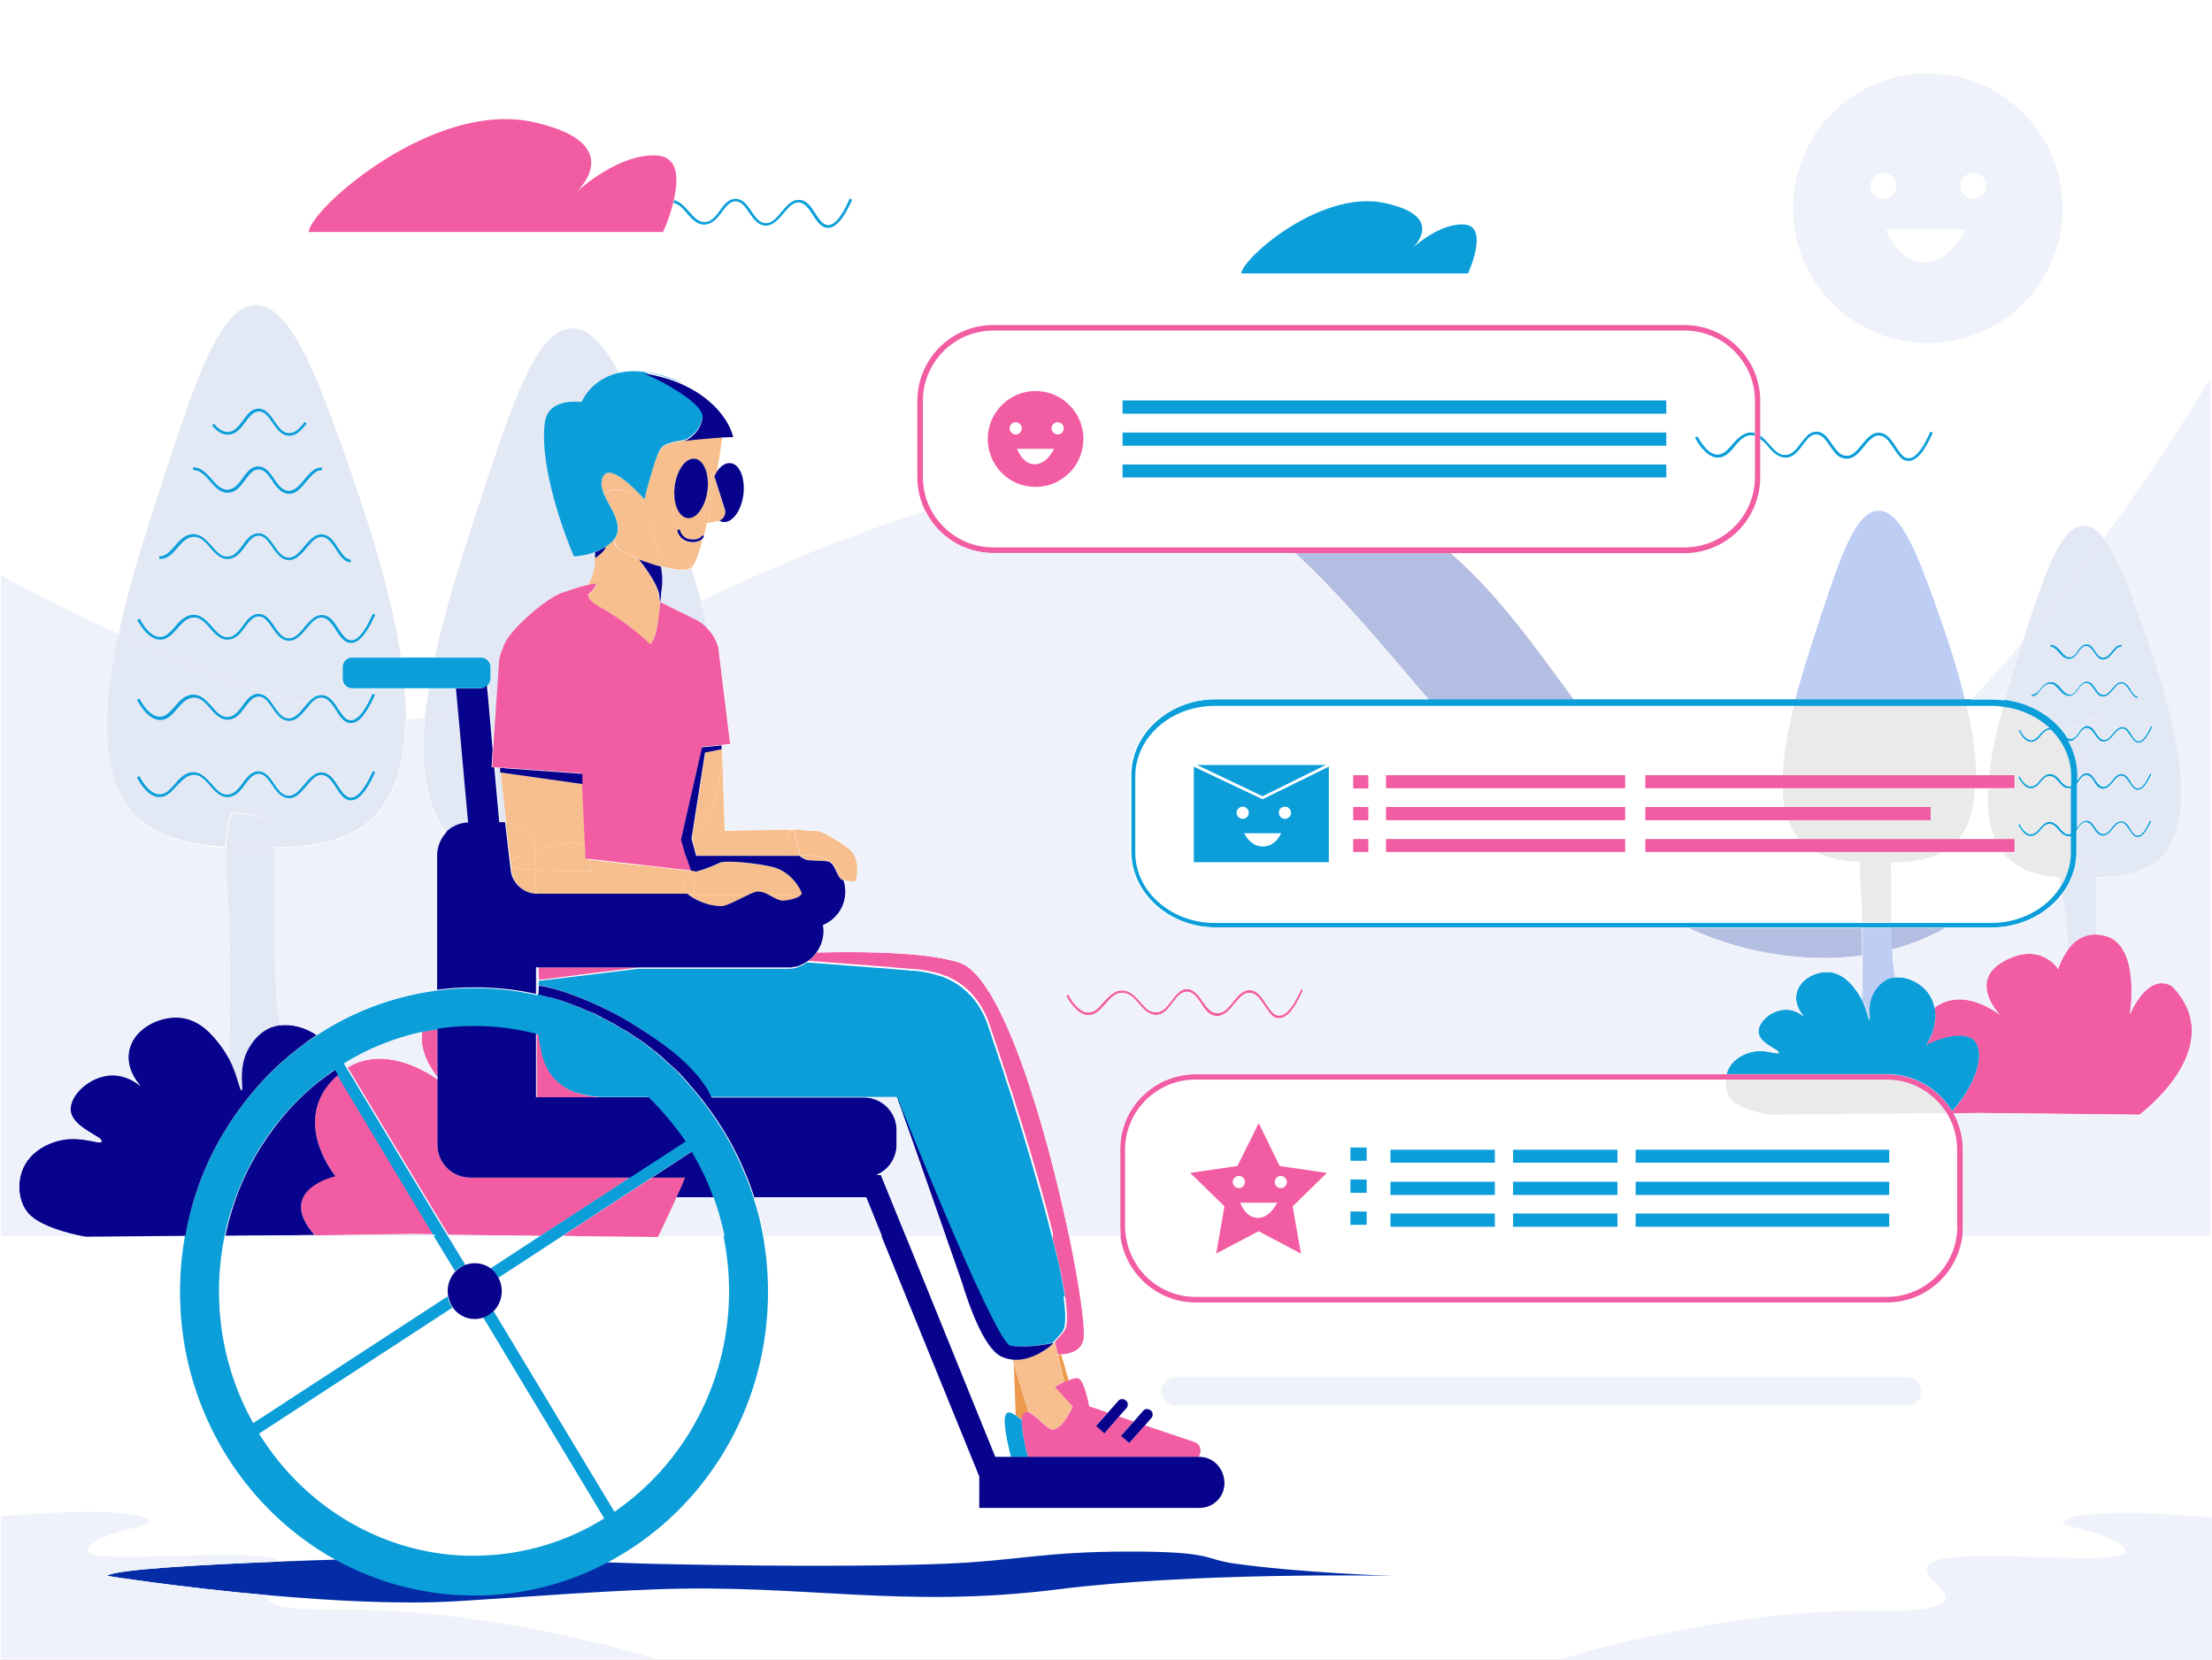 <svg xmlns="http://www.w3.org/2000/svg" width="801" height="601" fill="none" viewBox="0 0 801 601">
  <rect x="0" y="0" width="801" height="601" fill="#808080" stroke="none"/>
  <g clip-path="url(#clip0)">
    <path fill="#fff" d="M0 0h801v601H0z"/>
    <path fill="#E3E8F5" d="M759 317.7c.4 5.2.2 12.9.2 20.7-5-.2-8.4 2.6-10.6 5.7 0-1.5 0-3.4-.1-5.7-.1-5.7-1.1-10.4-1.9-14.5 1.5-1.9 2.7-4 3.6-6.3h5.1c1.2.1 2.4.1 3.7.1z" class="Vector"/>
    <path fill="#E3E8F5" d="M758.999 317.7h-8.8c.8-2 1.4-4.1 1.6-6.2 2.5-.5 5.1-.8 5.9.4.7.9 1.1 3 1.3 5.8z" class="Vector_2"/>
    <path fill="#E3E8F5" d="M754.501 190.3c2.6 0 5.1 1.7 7.3 4.6-8.9 12.2-18.9 25.2-29.5 37.8.8-2.4 1.6-4.7 2.3-7.1 6.3-18.9 11.9-35.2 19.9-35.3z" class="Vector_3"/>
    <path fill="#E3E8F5" d="M746.6 265.2c9.1-3.7 14.5-6.6 14.5-6.6s-.7 2.7-2.2 7.2c-.1-.1-.1-.2-.2-.3-.4-.6-.8-1.2-1.3-1.7s-1.1-.8-1.8-.9c-.7 0-1.3.3-1.9.8-.5.4-.9 1-1.3 1.6-.4.6-.9 1.1-1.3 1.6-.5.4-1 .7-1.6.7-.4 0-.8-.1-1.1-.2-.7-.7-1.2-1.5-1.8-2.2z" class="Vector_4"/>
    <path fill="#E3E8F5" d="M752 280.8c0-4.5-1.2-8.8-3.4-12.6.2.1.5.1.7.1.8 0 1.4-.4 2-.9.5-.5 1-1.1 1.4-1.7.4-.6.8-1.1 1.3-1.5.4-.4.9-.6 1.5-.6s1 .3 1.5.7c.5.4.8 1 1.3 1.6.1.2.3.4.4.6-1.5 4.2-3.6 9.7-6.6 16v-1.7h-.1z" class="Vector_5"/>
    <path fill="#fff" d="M745.8 317.5c0 1.2.1 2.4.3 3.7-5 7.6-14.3 12.7-24.9 12.7h-13.1c9.2-5.6 17-12.6 23.5-20 4.4 2.2 9.4 3.2 14.2 3.6z" class="Vector_6"/>
    <path fill="#E3E8F5" d="M752 282.9v-.4c3-6.3 5.2-11.8 6.6-16 .3.4.6.8.9 1.1.5.5 1.1.9 1.9.9.8 0 1.5-.3 2.1-.8.6-.5 1.1-1.1 1.6-1.7.5-.6 1-1.2 1.5-1.6.5-.4 1-.6 1.6-.6.6 0 1.1.3 1.5.8.5.5.9 1.1 1.3 1.7l.1.1c.4.6.8 1.2 1.2 1.6.5.5 1 .9 1.7.9.6 0 1.4-.2 2.2-1.1.8-.8 1.7-2.3 2.8-4.6l-.5-.2c-1 2.3-1.9 3.7-2.7 4.5-.7.8-1.3.9-1.8.9s-.9-.3-1.3-.7c-.4-.4-.8-1-1.2-1.6v-.1c-.4-.6-.8-1.3-1.3-1.8s-1.1-.9-1.9-1c-.8-.1-1.5.3-2 .7-.6.5-1.1 1.1-1.6 1.7-.5.6-1 1.2-1.5 1.6-.5.4-1.1.7-1.7.6-.6 0-1.1-.3-1.5-.7-.4-.4-.7-.9-1.1-1.4 1.5-4.5 2.2-7.2 2.2-7.2s-5.4 2.8-14.5 6.6c-4.7-6.1-12.2-10.4-20.7-11.6 2-7 4.2-14 6.4-20.9 10.6-12.6 20.6-25.6 29.5-37.8 4.8 6.1 8.9 17.4 12.9 28.4 8 22.1 26.3 73.1 6 88.9-6 4.7-14.5 5.4-21.7 5.5-.2-2.8-.6-4.9-1.2-5.8-.8-1.2-3.4-.9-5.9-.4.1-1 .2-2 .2-3.1v-7.5c.3-.3.5-.6.7-.9.4-.6.8-1.1 1.3-1.5.4-.4.9-.6 1.5-.6s1 .3 1.5.7c.5.4.8 1 1.3 1.6.4.6.8 1.2 1.3 1.7s1.1.9 1.9.9c.8.1 1.5-.3 2.1-.8.6-.5 1.1-1.1 1.6-1.7.5-.6 1-1.2 1.5-1.6.5-.4 1-.7 1.6-.6.6 0 1.1.3 1.5.8.5.5.9 1.1 1.3 1.7l.1.1c.4.6.8 1.2 1.2 1.7.5.5 1 .9 1.7.9.6 0 1.4-.2 2.2-1.1.8-.9 1.7-2.3 2.8-4.6l-.5-.2c-1 2.3-1.9 3.7-2.7 4.5-.7.8-1.3.9-1.8.9s-.9-.3-1.3-.7c-.4-.4-.8-1-1.2-1.6v-.1c-.4-.6-.8-1.3-1.3-1.8s-1.1-.9-1.9-1c-.8 0-1.5.3-2 .7-.6.5-1.1 1.1-1.6 1.7-.5.6-1 1.2-1.5 1.6-.5.4-1.1.7-1.7.6-.6 0-1.1-.3-1.5-.7-.5-.4-.9-1-1.3-1.6-.4-.6-.8-1.2-1.3-1.7s-1.1-.8-1.8-.8-1.3.3-1.9.8c-.5.4-.9 1-1.3 1.6-.1.1-.2.3-.3.4v-16.3c.3-.3.5-.6.7-.9.4-.6.8-1.1 1.3-1.5.4-.4.9-.6 1.5-.6s1 .3 1.5.7c.5.4.8 1 1.3 1.6.4.6.8 1.2 1.3 1.7s1.1.9 1.9.9c.8 0 1.5-.3 2.1-.8.6-.5 1.1-1.1 1.6-1.7.5-.6 1-1.2 1.5-1.6.5-.4 1-.7 1.6-.6.6 0 1.1.3 1.5.8.5.5.9 1.1 1.3 1.7l.1.1c.4.6.8 1.2 1.2 1.6.5.5 1 .9 1.7.9.6 0 1.4-.2 2.2-1.1.8-.8 1.7-2.3 2.8-4.6l-.5-.2c-1 2.3-1.9 3.7-2.7 4.5-.7.8-1.3.9-1.8.9s-.9-.3-1.3-.7c-.4-.4-.8-1-1.2-1.6v-.1c-.4-.6-.8-1.3-1.3-1.8s-1.1-.9-1.9-1c-.8-.1-1.5.3-2 .7-.6.5-1.1 1.1-1.6 1.7-.5.6-1 1.2-1.5 1.6-.5.4-1.1.7-1.7.6-.6 0-1.1-.3-1.5-.8-.5-.4-.9-1-1.3-1.6-.4-.6-.8-1.2-1.3-1.7s-1.1-.8-1.8-.8-1.3.3-1.9.8c-.5.4-.9 1-1.3 1.6-.6.1-.7.2-.8.4zm-2.7-44.8c-.7 0-1.2-.2-1.7-.6-.5-.4-1-.9-1.5-1.5s-1-1.2-1.6-1.6c-.6-.5-1.3-.8-2.2-.8v.6c.7 0 1.3.2 1.8.6.5.4 1 1 1.5 1.5.5.6 1 1.1 1.6 1.6.6.4 1.3.7 2.1.7s1.4-.4 2-.9c.5-.5 1-1.1 1.4-1.7.4-.6.8-1.1 1.3-1.5.4-.4.9-.6 1.5-.6s1 .3 1.5.7c.5.4.8 1 1.3 1.6.4.6.8 1.2 1.3 1.7s1.1.9 1.9.9c.8 0 1.5-.3 2.1-.8.6-.5 1.1-1.1 1.6-1.7.5-.6 1-1.2 1.5-1.6.5-.4 1-.7 1.6-.6v-.6c-.8-.1-1.5.3-2 .7-.6.5-1.1 1.1-1.6 1.7-.5.6-1 1.2-1.5 1.6-.5.4-1.1.7-1.7.6-.6 0-1.1-.3-1.5-.7-.5-.4-.9-1-1.3-1.6-.4-.6-.8-1.2-1.3-1.7s-1.1-.8-1.8-.8-1.3.3-1.9.8c-.5.4-.9 1-1.3 1.6-.4.6-.9 1.2-1.3 1.6-.6.5-1.1.8-1.8.8zm-7 9.5c.7 0 1.3.2 1.8.6.5.4 1 1 1.5 1.5.5.6 1 1.1 1.6 1.6.6.4 1.3.7 2.1.7.8-.1 1.4-.4 2-.9.5-.5 1-1.1 1.4-1.7.4-.6.8-1.1 1.3-1.5.4-.4.9-.6 1.5-.6s1 .3 1.5.7c.5.4.8 1 1.3 1.6.4.6.8 1.2 1.3 1.7s1.1.9 1.9.9c.8 0 1.5-.3 2.1-.8.6-.5 1.1-1.1 1.6-1.7.5-.6 1-1.2 1.5-1.6.5-.4 1-.6 1.6-.6.6 0 1.1.3 1.5.8.5.5.9 1.1 1.3 1.7l.1.1c.4.6.8 1.2 1.2 1.7.5.5 1 .9 1.7.9v-.6c-.5 0-.9-.3-1.3-.7-.4-.4-.8-1-1.2-1.6v-.1c-.4-.6-.8-1.3-1.3-1.8s-1.1-.9-1.9-.9c-.8-.1-1.5.3-2 .7-.6.5-1.1 1.1-1.6 1.7-.5.6-1 1.2-1.5 1.6-.5.4-1.1.7-1.7.6-.6 0-1.1-.3-1.5-.7-.5-.4-.9-1-1.3-1.6-.4-.6-.8-1.2-1.3-1.7s-1.1-.8-1.8-.9c-.7 0-1.3.3-1.9.8-.5.4-.9 1-1.3 1.6v.1c-.4.6-.9 1.1-1.3 1.6-.5.4-1 .7-1.6.7-.7 0-1.2-.2-1.7-.6-.5-.4-1-.9-1.5-1.5s-1-1.2-1.6-1.6c-.6-.4-1.3-.8-2.2-.8-1.6 0-2.7 1.3-3.7 2.4-.5.6-.9 1.1-1.5 1.5-.5.4-1 .6-1.7.6v.6c.8 0 1.4-.3 2-.7.6-.4 1.1-1 1.5-1.5.8-1.2 1.8-2.3 3.1-2.3z" class="Vector_7"/>
    <path fill="#EAEAEA" d="M733.2 283.6c.7.7 1.5 1.2 2.3 1.2.6 0 1.1-.2 1.7-.6.6-.4 1-.9 1.5-1.5 1-1.1 2-2.3 3.7-2.4.8 0 1.5.3 2.2.8.6.5 1.1 1 1.6 1.6.5.6 1 1.1 1.5 1.5.5.4 1.1.6 1.7.6.3 0 .5-.1.7-.1v-3.8c0-5.5-2-10.7-5.4-14.8-.6-.7-1.2-1.4-1.9-2.1h-.4c-1.3 0-2.3 1.1-3.3 2.2-.5.5-1 1.1-1.5 1.5-.6.4-1.2.7-2 .7-1 0-1.9-.6-2.7-1.4-.7-.8-1.3-1.7-1.8-2.6l.5-.3c.5.8 1 1.8 1.7 2.5s1.5 1.2 2.3 1.2c.6 0 1.1-.2 1.7-.6.5-.4 1-.9 1.5-1.5.9-1 2-2.3 3.5-2.3-4.4-4.1-10.3-6.9-16.9-7.7-1.7 6.4-3.2 12.6-4.2 18.6-.4 2.2-.7 4.4-.9 6.6h9.4v4.7h-9.8c-.4 7 .3 13.3 2.5 18.4h7.2v4.7h-4.4c.8 1 1.7 2 2.8 2.9 1.2 1 2.4 1.8 3.8 2.5 4.3 2.3 9.4 3.2 14.1 3.6 0 1.2.1 2.4.3 3.7.8-1.1 1.4-2.3 2-3.6.8-1.8 1.4-3.7 1.7-5.7.2-1.1.3-2.3.3-3.5v-6c-.2.1-.4.1-.7.1-.8 0-1.5-.3-2.1-.7-.6-.4-1.1-1-1.6-1.6-.5-.6-1-1.1-1.5-1.5-.3-.2-.5-.3-.8-.5-.3-.1-.7-.2-1-.2-1.3 0-2.3 1-3.3 2.2-.5.5-1 1.1-1.5 1.5-.6.4-1.2.7-2 .7-1 0-1.9-.6-2.7-1.4-.7-.8-1.3-1.7-1.8-2.6l.5-.3c.5.8 1 1.8 1.7 2.5s1.5 1.2 2.3 1.2c.6 0 1.1-.2 1.7-.6.5-.4 1-.9 1.5-1.5 1-1.1 2-2.3 3.7-2.4.5 0 .9.1 1.3.3.3.1.6.3.8.5.6.5 1.1 1.1 1.6 1.6.5.6 1 1.1 1.5 1.5.5.4 1.1.6 1.7.6.3 0 .5-.1.7-.2v-16.6c-.2.1-.4.1-.7.1-.8 0-1.5-.3-2.1-.7-.6-.4-1.1-1-1.6-1.6-.5-.6-1-1.1-1.5-1.5-.5-.4-1.1-.7-1.8-.6-1.3 0-2.3 1.1-3.3 2.2-.5.5-1 1.1-1.5 1.5-.6.4-1.2.7-2 .7-1 0-1.9-.6-2.7-1.4-.7-.8-1.3-1.7-1.8-2.6l.5-.3c.2.9.8 1.9 1.5 2.6z" class="Vector_8"/>
    <path fill="#fff" d="M727.901 311.4c1.2 1 2.4 1.8 3.8 2.5-6.5 7.4-14.3 14.4-23.5 20h-23.2c0-8.1.2-16.2-.2-21.6 6.2-.1 13.3-.6 19-3.8h21.4c.7 1.1 1.6 2 2.7 2.9z" class="Vector_9"/>
    <path fill="#fff" d="M721.2 255.3c1.4 0 2.8.1 4.1.3-1.7 6.4-3.2 12.6-4.2 18.6-1.9.6-3.8 1.1-5.7 1.6-.5-6.6-1.7-13.5-3.3-20.4h9.1v-.1z" class="Vector_10"/>
    <path fill="#fff" d="M722.3 303.8h-12.8c3.8-4.6 5.6-11 6-18.4h4.3c-.4 7.1.3 13.3 2.5 18.4z" class="Vector_11"/>
    <path fill="#fff" d="M721.1 274.1c-.4 2.2-.7 4.4-.9 6.6h-4.6c0-1.6-.1-3.3-.2-5 1.9-.5 3.8-1.1 5.7-1.6z" class="Vector_12"/>
    <path fill="#fff" d="M714.6 62.6c2.6 0 4.7 2.1 4.7 4.7s-2.1 4.7-4.7 4.7-4.7-2.1-4.7-4.7 2.1-4.7 4.7-4.7z" class="Vector_13"/>
    <path fill="#fff" d="M683.1 83.1h28.7s-5.3 11.9-15 11.9-13.7-11.9-13.7-11.9z" class="Vector_14"/>
    <path fill="#fff" d="M708.8 416.5V444c0 1.2-.1 2.4-.3 3.6H470l-1.9-10.9 12.4-12.1-17.1-2.5-7.7-15.5-7.6 15.5-17.1 2.5 12.4 12.1-1.9 10.9h-33.8c-.2-1.2-.3-2.4-.3-3.6v-27.6c0-14.1 11.4-25.5 25.5-25.5h191.9c-.2 2.7.5 5.6 2.3 7.5 3.6 3.7 13.3 5.2 13.3 5.2l53.6-.5.1.1 10.8-.1c2.5 3.9 3.9 8.5 3.9 13.4zm-24.7 27.7v-4.8h-91.8v4.8h91.8zm0-11.6v-4.8h-91.8v4.8h91.8zm0-11.6v-4.7h-91.8v4.7h91.8zm-98.4 23.2v-4.8h-37.8v4.8h37.8zm0-11.6v-4.8h-37.8v4.8h37.8zm0-11.6v-4.7h-37.8v4.7h37.8zm-44.4 23.2v-4.8h-37.8v4.8h37.8zm0-11.6v-4.8h-37.8v4.8h37.8zm0-11.6v-4.7h-37.8v4.7h37.8zM495 443.4v-4.8h-6v4.8h6zm0-11.5v-4.8h-6v4.8h6zm0-11.6v-4.8h-6v4.8h6z" class="Vector_15"/>
    <path fill="#fff" d="M708.499 447.6c-1.7 12.4-12.4 22-25.3 22h-250.2c-12.9 0-23.5-9.5-25.3-22h33.8l-1.1 6.2 11.8-6.2h7.1l11.8 6.2-1.1-6.2h238.5z" class="Vector_16"/>
    <path fill="#fff" d="M704.999 403s0 .1.1.1l-10.8.1c0-.1-.1-.1-.1-.1l10.8-.1z" class="Vector_17"/>
    <path fill="#EAEAEA" d="M685.3 391c-.7-.1-1.3-.1-2-.1h-58.4c-.2 2.7.5 5.6 2.3 7.5 3.6 3.7 13.3 5.2 13.3 5.2l53.6-.5 10.9-.1c-4.2-6.7-11.4-11.3-19.7-12z" class="Vector_18"/>
    <path fill="#fff" d="M682.001 62.6c2.6 0 4.7 2.1 4.7 4.7s-2.1 4.7-4.7 4.7-4.7-2.1-4.7-4.7 2.1-4.7 4.7-4.7z" class="Vector_19"/>
    <g class="Group">
      <path fill="#BDCDF4" d="M700.5 217.9c-5.9-16.3-12.1-33.1-20.3-33-8 .1-13.6 16.4-19.9 35.3-3.5 10.6-7.3 22-10.2 33h61.4c-3.3-13.8-8-26.9-11-35.3z" class="Vector_20"/>
      <path fill="#BDCDF4" d="M685.199 343.8c-.1-2.5-.2-5.2-.2-7.9h-10.6c.1 4.7.1 7 .1 10 0 2.5-.1 5.6-.1 10.9 0 1.6-.1 3.2-.2 4.8 2.1 4.1 2.5 7.7 3 7.6.5-.1-.6-3.9.8-8.1.2-.4 1.8-4.9 6-6.6.7-.3 1.5-.5 2.3-.6-.1-.6-.1-1.2-.2-1.9-.6-2.4-.8-5.3-.9-8.2z" class="Vector_21"/>
    </g>
    <g class="Group_2">
      <path fill="#EAEAEA" d="M684.2 308.5h-26.8c4.9 2.5 10.7 3.4 16 3.7-.2 5.8.7 13 .8 20.8v.9h10.6c0-8.1.2-16.2-.2-21.6 6.2-.1 13.3-.7 19-3.8h-19.4z" class="Vector_22"/>
      <path fill="#EAEAEA" d="M692.2 280.7h23.4c0-1.6-.1-3.3-.2-5-.5-6.6-1.7-13.5-3.3-20.4h-62.4c-2.3 9-3.9 17.6-4.2 25.4h46.7z" class="Vector_23"/>
      <path fill="#EAEAEA" d="M677.8 285.4h-32.4c.1 2.4.3 4.7.7 6.8h52.8v4.8h-51.7c.4 1.2.9 2.3 1.5 3.3 0 .1.1.2.1.3.7 1.2 1.4 2.3 2.3 3.3h58.1c3.8-4.6 5.6-11 6-18.4h-37.4v-.1z" class="Vector_24"/>
    </g>
    <path fill="#fff" d="M571.6 255.3h78.1c-2.3 9-3.9 17.6-4.2 25.4h-49.7v2.9c-8.7-8.1-16.4-17.9-24.2-28.3z" class="Vector_25"/>
    <path fill="#fff" d="M647.5 297c.4 1.2.9 2.3 1.5 3.3-8.8 2.5-17.3 2.9-25.1.3-3.1-1-6.1-2.2-8.9-3.6h32.5z" class="Vector_26"/>
    <path fill="#fff" d="M646.2 292.2h-39.4c-3.1-2.1-6-4.3-8.8-6.8h47.5c0 2.4.3 4.7.7 6.8z" class="Vector_27"/>
    <path fill="#fff" d="M623.8 300.9c7.9 2.6 16.4 2.2 25.3-.4.7 1.2 1.4 2.3 2.3 3.3h-55.5v4.7h61.6c4.9 2.5 10.7 3.4 16 3.7-.2 5.8.7 13 .8 20.8v.9h-67.4c-13.2-6.6-25.5-15.3-37.2-25.4h18.8v-4.7h-24.2c-2.4-2.2-4.9-4.5-7.2-6.8h31.4v-4.8h-36.2c-2.2-2.2-4.4-4.5-6.6-6.8h42.8v-4.8h-47.2c-7.6-8.3-15-16.9-22.3-25.4h52.4c7.9 10.6 15.7 20.5 24.5 28.5v1.6h1.8c2.8 2.5 5.7 4.8 8.7 6.8h-10.5v4.8h18.5c2.9 1.6 6.1 3 9.4 4z" class="Vector_28"/>
    <path fill="#fff" d="M617 163.2c1.3 1.4 3 2.4 4.8 2.5 1.4 0 2.6-.5 3.6-1.3s1.9-1.8 2.7-2.8v-.1c1.8-2.1 3.5-3.9 5.9-3.9.5 0 .9 0 1.3.2v14.9c0 14.1-11.4 25.5-25.5 25.5h-86.6c-5.1-4.3-10.6-8.3-16.6-11.9-9.3-5.6-19.8-10.2-31.8-13.4h128.6v-4.8h-163c-3.3-.1-6.6-.1-10.1 0h-23.9v1.8c-7.2.8-14.4 1.9-21.4 3.1 4.4-3.1 7.2-8.3 7.2-14.1 0-9.6-7.8-17.3-17.3-17.3-9.6 0-17.3 7.8-17.3 17.3 0 8.2 5.7 15 13.3 16.8-11.6 2.5-22.9 5.5-33.9 8.8-1.9-3.6-2.9-7.6-2.9-11.9V145c0-14.1 11.4-25.5 25.5-25.5h250.3c14.1 0 25.5 11.4 25.5 25.5v11.6c-.4-.1-.9-.2-1.4-.1-2.9.1-4.9 2.3-6.6 4.2-.9 1-1.7 2-2.6 2.7-.9.7-1.8 1.1-2.9 1.1-1.5 0-2.9-.9-4.1-2.2-1.2-1.3-2.3-2.9-3.1-4.4l-.9.5c.8 1.6 1.9 3.4 3.2 4.8zm-13.6-1.9v-4.8H406.5v4.8h196.9zm0-11.5V145H406.5v4.8h196.9z" class="Vector_29"/>
    <path fill="#fff" d="M623.799 300.6c7.8 2.6 16.3 2.2 25.1-.3 0 .1.1.2.1.3-8.9 2.6-17.4 2.9-25.3.4-3.3-1.1-6.5-2.4-9.5-3.9h.6c3 1.3 5.9 2.5 9 3.5z" class="Vector_30"/>
    <path fill="#fff" d="M606.8 333.9H439.9c-15.9 0-28.8-11.5-28.8-25.5v-27.6c0-14.1 12.9-25.5 28.8-25.5H519c7.3 8.5 14.7 17.1 22.3 25.4h-39.4v4.8h43.8c2.2 2.3 4.4 4.6 6.6 6.8h-50.4v4.8h55.2c2.4 2.3 4.8 4.6 7.2 6.8h-62.5v4.7h67.8c11.7 10 24 18.7 37.2 25.3zm-111.3-25.4v-4.7H490v4.7h5.5zm0-11.5v-4.8H490v4.8h5.5zm0-11.6v-4.8H490v4.8h5.5zm-14.1-7.9l-.2-.4-.2-.5-.9.5h-46.6l-1-.5-.2.5-.2.4.2.1v34.6h48.9v-34.6l.2-.1z" class="Vector_31"/>
    <path fill="#fff" d="M606.8 292.2h-.5c-3-2.1-5.9-4.3-8.7-6.8h.3c2.9 2.5 5.8 4.8 8.9 6.8z" class="Vector_32"/>
    <path fill="#fff" d="M595.801 283.5v.3c-8.8-8.1-16.6-18-24.5-28.5h.2c7.9 10.4 15.6 20.2 24.3 28.2z" class="Vector_33"/>
    <g class="Group_3">
      <path fill="#B3BEE2" d="M684.9 335.9c0 2.7.1 5.3.2 7.9 7.1-1.9 13.6-4.6 19.5-7.9h-19.7z" class="Vector_34"/>
      <path fill="#B3BEE2" d="M611 335.9c9.1 4.1 18.6 7.3 28.6 9.1 12.8 2.3 24.3 2.5 34.7 1 0-3 0-5.4-.1-10H611v-.1z" class="Vector_35"/>
      <path fill="#B3BEE2" d="M525.3 200.3H469c16.2 14.9 31.9 33.8 48.3 53h52.6c-13.2-17.8-26.5-37.2-44.6-53z" class="Vector_36"/>
    </g>
    <path fill="#fff" d="M522.901 198.3h-56.1c-13.1-11.8-26.6-20.9-41-25.4h39.9c12.2 2.2 26.2 6.3 41 13.7 5.8 3.6 11.2 7.5 16.2 11.7z" class="Vector_37"/>
    <path fill="#fff" d="M506.6 186.6c-14.8-7.4-28.8-11.6-41-13.7h9.1c12 3.2 22.5 7.8 31.8 13.4 6 3.6 11.5 7.6 16.6 11.9h-.4c-4.8-4.1-10.2-8-16.1-11.6.1 0 .1 0 0 0z" class="Vector_38"/>
    <path fill="#fff" d="M481.199 277l.2.5-.2.1v-.6z" class="Vector_39"/>
    <path fill="#fff" d="M481 276.6l.2.4h-1.1l.9-.4z" class="Vector_40"/>
    <path fill="#fff" d="M465.3 296.5a2.2 2.2 0 100-4.4 2.2 2.2 0 000 4.4z" class="Vector_41"/>
    <path fill="#fff" d="M466.8 198.3H359.7c-9.8 0-18.3-5.5-22.6-13.7 10.9-3.3 22.2-6.3 33.9-8.8 1.3.3 2.7.5 4.1.5 3.8 0 7.3-1.2 10.1-3.3 7-1.2 14.1-2.3 21.4-3.1v3h19.3c14.3 4.5 27.8 13.6 40.9 25.4z" class="Vector_42"/>
    <path fill="#fff" d="M463.8 425.8c1.2 0 2.2 1 2.2 2.2 0 1.2-1 2.2-2.2 2.2-1.2 0-2.2-1-2.2-2.2 0-1.2 1-2.2 2.2-2.2z" class="Vector_43"/>
    <path fill="#fff" d="M450.5 301.7h13.4s-1.9 4.8-6.7 4.8c-4.5 0-6.7-4.8-6.7-4.8z" class="Vector_44"/>
    <path fill="#fff" d="M449.1 435.4h13.4s-2.5 5.5-7 5.5c-4.5.1-6.4-5.5-6.4-5.5z" class="Vector_45"/>
    <path fill="#fff" d="M459.299 447.6h-7.1l3.6-1.9 3.5 1.9z" class="Vector_46"/>
    <path fill="#fff" d="M457.201 289.4l-24.9-11.8v-.6h1.2l23.7 11.3 22.9-11.3h1.1v.6l-24 11.8z" class="Vector_47"/>
    <path fill="#fff" d="M450.001 296.5a2.2 2.2 0 100-4.4 2.2 2.2 0 000 4.4z" class="Vector_48"/>
    <path fill="#fff" d="M448.6 430.2a2.2 2.2 0 100-4.4 2.2 2.2 0 000 4.4z" class="Vector_49"/>
    <path fill="#fff" d="M440.5 168.2h-10.1c3.4-.1 6.8-.1 10.1 0z" class="Vector_50"/>
    <path fill="#fff" d="M433.501 277h-1.2l.2-.4 1 .4z" class="Vector_51"/>
    <path fill="#fff" d="M432.3 277v.6l-.2-.1.2-.5z" class="Vector_52"/>
    <path fill="#ED9A4D" d="M385.4 500.5l-2.3-9.9h1.2l2.7 9.3c-.2.1-.4.1-.6.2-.2.1-.4.2-.7.3-.2 0-.2 0-.3.1z" class="Vector_53"/>
    <path fill="#F6BF8D" d="M382.999 490.6l2.3 9.9-3.6-9.9h1.3z" class="Vector_54"/>
    <path fill="#fff" d="M383.001 157.3a2.2 2.2 0 100-4.4 2.2 2.2 0 000 4.4z" class="Vector_55"/>
    <path fill="#F6BF8D" d="M383.301 516.8c.2-.2.4-.3.6-.5-.2.2-.4.4-.6.5z" class="Vector_56"/>
    <path fill="#F6BF8D" d="M382 486l1.1 4.6h-1.3c-1.7-.1-3.4-.3-5.2-.6 1.4-.7 2.8-1.7 4.1-2.8.2-.1.4-.3.6-.5.2-.2.4-.3.6-.5-.1-.1 0-.2.1-.2z" class="Vector_57"/>
    <path fill="#F6BF8D" d="M381.899 486l-.2.2.2-.2z" class="Vector_58"/>
    <path fill="#fff" d="M368.301 162.5h13.4s-2.5 5.6-7 5.6-6.4-5.6-6.4-5.6z" class="Vector_59"/>
    <path fill="#F6BF8D" d="M380.6 487.2c.2-.2.4-.3.6-.5-.2.2-.4.3-.6.5z" class="Vector_60"/>
    <path fill="#F6BF8D" d="M381.3 486.4c.2-.1.4-.3.6-.5l-.2.2c-.2.2-.4.3-.6.5-.2.2-.4.3-.6.5-1.3 1.1-2.7 2-4.1 2.8-.6.3-1.2.6-1.9.9 3-1.3 5.4-3 6.8-4.4z" class="Vector_61"/>
    <path fill="#F6BF8D" d="M380.801 517.4c.1 0 .2.1.3.1-.1 0-.2 0-.3-.1z" class="Vector_62"/>
    <path fill="#F6BF8D" d="M379.9 517.1c.1.1.2.1.3.2-.1-.1-.2-.2-.3-.2z" class="Vector_63"/>
    <path fill="#F6BF8D" d="M379.4 516.7c.1.1.2.1.3.2-.2-.1-.2-.1-.3-.2z" class="Vector_64"/>
    <path fill="#F6BF8D" d="M379 516.5c.1.1.2.1.3.2 0-.1-.2-.1-.3-.2z" class="Vector_65"/>
    <path fill="#F6BF8D" d="M377.801 515.5c.4.3.8.7 1.2 1-.4-.3-.8-.6-1.2-1z" class="Vector_66"/>
    <path fill="#F6BF8D" d="M377.199 515c.2.2.4.3.6.5-.2-.1-.4-.3-.6-.5z" class="Vector_67"/>
    <path fill="#F6BF8D" d="M376.5 514.4c.1.1.3.2.4.4-.1-.1-.3-.2-.4-.4z" class="Vector_68"/>
    <path fill="#F6BF8D" d="M374.801 513.1c.4.3.9.7 1.3 1.1-.4-.4-.8-.8-1.3-1.1z" class="Vector_69"/>
    <path fill="#F6BF8D" d="M374.801 513c-.2-.1-.4-.3-.5-.4.2.2.3.3.5.4z" class="Vector_70"/>
    <path fill="#F6BF8D" d="M373.199 511.9c.3.2.7.4 1 .7-.3-.3-.6-.5-1-.7z" class="Vector_71"/>
    <path fill="#F6BF8D" d="M373.199 511.9c-.2-.1-.3-.2-.5-.3.1.1.3.2.5.3z" class="Vector_72"/>
    <path fill="#ED9A4D" d="M367.1 493.8l5.4 17.7-.3-.1c-.1 0-.1 0-.2-.1H371.7c-.3 0-.5.1-.7.2-.1 0-.1.1-.2.2-.4.4-.6 1.3-.7 2.5-.8-.7-1.6-1.3-2.3-1.8l-.7-18.6z" class="Vector_73"/>
    <path fill="#fff" d="M367.8 152.9c1.2 0 2.2 1 2.2 2.2 0 1.2-1 2.2-2.2 2.2-1.2 0-2.2-1-2.2-2.2 0-1.2 1-2.2 2.2-2.2z" class="Vector_74"/>
    <path fill="#F6BF8D" d="M383.3 516.8c-.7.5-1.3.8-2 .8h-.3c-.1 0-.2-.1-.3-.1-.2 0-.4-.1-.5-.2-.1 0-.2-.1-.3-.2-.1 0-.2-.1-.3-.2-.1-.1-.2-.1-.3-.2-.1-.1-.2-.1-.3-.2-.4-.3-.8-.6-1.2-1-.2-.2-.4-.3-.6-.5l-.3-.3-.4-.4-.3-.3c-.4-.4-.9-.8-1.3-1.1-.2-.2-.4-.3-.5-.4-.4-.3-.7-.5-1-.7h-.1c-.2-.1-.3-.2-.5-.3-.1 0-.2-.1-.3-.1l-5.4-17.7-.5-1.5c2.8.3 5.5-.4 7.9-1.4.1 0 .1-.1.2-.1.6-.3 1.2-.5 1.9-.9 1.8.3 3.6.6 5.2.6l3.6 9.9c-1.1.5-2.1 1-2.7 1.4-.1.1-.2.1-.3.2-.3.1-.4.2-.4.2l6.5 7.1s-2.2 4.7-4.6 7c-.2.3-.4.5-.6.6z" class="Vector_75"/>
    <path fill="#F6BF8D" d="M305.6 318.8c-.1-.1-.3-.1-.4-.1-1.6-.6-2.3-4.3-3.8-5.9 1.9 1.5 3.4 3.6 4.2 6z" class="Vector_76"/>
    <path fill="#F6BF8D" d="M300.599 312.1c-1.8-.7-7.2-.2-8.8-1-.8-.4-1.5-.8-2.1-1.3v-.1h3.5c2.7.1 5.3.9 7.4 2.4z" class="Vector_77"/>
    <path fill="#F6BF8D" d="M289.7 300.4s2.8.6 6.3.5c1.6 0 8.5 4.1 11.7 6.7 4.1 3.4 2.5 10.9 2.2 11.3-.2.3-1.3.8-4.3-.2-.8-2.4-2.3-4.5-4.2-6.1-.2-.3-.5-.5-.8-.6-2.1-1.5-4.7-2.3-7.4-2.3h-3.5l-2.1-9.3c1-.2 2.1 0 2.1 0z" class="Vector_78"/>
    <path fill="#F6BF8D" d="M287.501 300.5l2.1 9.3h-.1c-3-2.3-4.8-5.5-4.7-6.6.2-1.8 1.5-2.5 2.7-2.7z" class="Vector_79"/>
    <path fill="#F6BF8D" d="M289.599 309.8h-37.3l-1.6-5.9c7.2-7.6 10.3-19 10.8-32.1l.9 29 25-.4c-1.2.2-2.4.9-2.6 2.8 0 1.1 1.8 4.3 4.8 6.6z" class="Vector_80"/>
    <path fill="#F6BF8D" d="M289.4 324.8c-.9.5-2.5 1.1-5.3 1.4-1.7.2-3.6-1.1-5.5-2.1h6.5c1.6 0 3 .2 4.3.7z" class="Vector_81"/>
    <path fill="#F6BF8D" d="M249.6 324.1h21.6c-3.4 1.6-7.9 4.1-9.7 4.1-4.9-.1-9.4-2.2-11.9-4.1z" class="Vector_82"/>
    <path fill="#F6BF8D" d="M262.301 184.3c.7 1.7-.1 3.7-1.9 4.3-1.5-.9-2.6-3-3.1-5.7.6-3.1 1.2-6.2 1.7-9l3.3 10.4z" class="Vector_83"/>
    <path fill="#E3E8F5" d="M261.5 269.9c0 .6 0 1.3-.1 1.9v-.6l.1-1.3h-.1.1z" class="Vector_84"/>
    <path fill="#F6BF8D" d="M261.5 271.3v.5c-.5 13.1-3.6 24.5-10.8 32.1l-.1-.3 4.9-31.1 6-1.2z" class="Vector_85"/>
    <path fill="#F6BF8D" d="M261.4 269.9l-5 .4 5-.4z" class="Vector_86"/>
    <path fill="#F6BF8D" d="M260.5 188.5c-.1.1-.3.1-.4.1l-4.1.8c.5-2.2 1-4.4 1.4-6.6.4 2.7 1.5 4.8 3.1 5.7z" class="Vector_87"/>
    <path fill="#F6BF8D" d="M259.1 173.8c-.5 2.9-1.1 6-1.7 9-.3-1.6-.3-3.4-.1-5.2.2-1.9.7-3.6 1.4-5.1l.4 1.3z" class="Vector_88"/>
    <path fill="#F6BF8D" d="M256.6 178.6l1.5-8 .6 1.9c-.7 1.5-1.2 3.2-1.4 5.1-.2 1.9-.2 3.6.1 5.2-.5 2.3-.9 4.5-1.4 6.6l-1.4.3 2-11.1z" class="Vector_89"/>
    <path fill="#F6BF8D" d="M256.201 177.5c.7-5.9-1.3-11-4.6-11.4-3.3-.4-6.5 4-7.3 9.9-.3 2.7-.1 5.3.6 7.3l-1.7.6c-1.8-5.3-3.6-10.1-5-14.2-.3-.9-.6-1.7-.9-2.6.3-.8.6-1.5.8-2.2.2-.4.3-.8.5-1.1.2-.4.3-.7.5-.9.1-.1.2-.3.3-.4 0-.1.1-.1.1-.2l.2-.2.3-.3c.1-.1.2-.1.3-.2.2-.1.3-.2.5-.3.3-.2.7-.3 1.1-.5.1-.1.3-.1.4-.1.4-.1.8-.3 1.3-.4.3-.1.6-.2.9-.2 1-.2 2.1-.4 3.3-.6 3.8-.5 9.6-1.1 13.8-1.3-.1.5-.8 5.7-2 12.5-.3.5-.6 1.1-.9 1.7l-.6-1.9-1.5 8-.6-.1c.1-.2.1-.6.2-.9z" class="Vector_90"/>
    <path fill="#E3E8F5" d="M256.101 227.6c-1.8-1.9-3.8-3.1-5-3.6l-5.3-2.6c2.6-1.2 5.2-2.5 7.8-3.7 1 3.3 1.8 6.6 2.5 9.9z" class="Vector_91"/>
    <path fill="#F6BF8D" d="M248.899 187.4c3.1.4 6.2-3.5 7.1-8.9l.6.1-2 11.1 1.4-.3c-.4 1.6-.7 3.1-1.1 4.5h-.1c-.2-.2-.6-.1-.7.2 0 0-1.1 1.8-4.5 1.1-2.6-.5-3.3-2.9-3.3-3.1-.1-.2-.2-.3-.4-.4-.9-2.8-1.8-5.4-2.7-8l1.7-.6c.8 2.5 2.2 4.1 4 4.3z" class="Vector_92"/>
    <path fill="#F6BF8D" d="M254.401 270.5l-7.6 33.5 7.6-33.5z" class="Vector_93"/>
    <path fill="#F6BF8D" d="M251 196.4c1.9 0 3-.7 3.5-1.3-1.4 5.3-2.9 9.4-4.3 10.6-1.1-3.7-2.2-7.3-3.3-10.7.6.5 1.4 1 2.4 1.2.7.2 1.2.2 1.7.2z" class="Vector_94"/>
    <path fill="#F6BF8D" d="M252.3 315.6l-1.2 8.1h-2c-.7-.6-1.2-1.1-1.3-1.6-1.8-4.7 4.5-6.5 4.5-6.5z" class="Vector_95"/>
    <path fill="#F6BF8D" d="M271.2 324.1h-21.6c-.2-.1-.3-.3-.5-.4h2l1.2-8.1s4-1 8.4-3.1c2-1 13.4.1 19.1 1.5 7.3 1.8 10.7 8.9 10.6 9.7 0 .2-.3.6-1.1 1.1-1.3-.5-2.8-.7-4.3-.7h-6.5c-1.3-.7-2.6-1.2-3.9-1.2-.7.1-1.9.5-3.4 1.2z" class="Vector_96"/>
    <path fill="#F6BF8D" d="M250.501 315.4c0-.1-.1-.2-.1-.2l1.9.4s-6.3 1.8-4.5 6.5c.2.4.6 1 1.3 1.6h-35c-.1-3.1-.2-5.9-.3-8.3 6-.1 12.6-.5 18.9-2l17.8 2z" class="Vector_97"/>
    <path fill="#F6BF8D" d="M239.7 208.9c0-.3 0-.7-.1-1.1 0 .4 0 .8.1 1.1z" class="Vector_98"/>
    <path fill="#F6BF8D" d="M239.6 207.9c0-.3-.1-.6-.1-1 0 .3.1.7.1 1z" class="Vector_99"/>
    <path fill="#F6BF8D" d="M239.6 212.2c0 .4-.1.7-.1 1.1.1-.4.1-.8.1-1.1z" class="Vector_100"/>
    <path fill="#F6BF8D" d="M239.4 214.7c0-.2 0-.5.1-.7 0 .4-.1.8-.1 1.2v-.5z" class="Vector_101"/>
    <path fill="#F6BF8D" d="M239.299 205.1l-2.1-.6c-.4-.1-.7-.2-1-.3-1.1-.4-2.2-.8-3.2-1.1-.3-.1-.5-.2-.8-.3-.3-.1-.6-.2-.9-.4-3.8-1.5-6.8-3-7.4-3.7-.6-.6-1.1-1.8-1.6-3.1l.2-.2c3.8-5.4-1.7-11.3-3.8-16.7.7-.4 1.5-.7 2.4-1 5.9-1.6 12.1 2.3 13.8 8.8 1.2 4.7 3.4 12.2 4.4 18.6z" class="Vector_102"/>
    <path fill="#E3E8F5" d="M239.1 218c.1-.9.2-1.9.3-2.7 0-.4.1-.8.1-1.2 0-.3.1-.5.1-.7 0-.4.1-.8.1-1.1.1-.6.1-1.1.1-1.8v-1-.5c0-.3 0-.7-.1-1.1 0-.3-.1-.6-.1-1-.1-.5-.1-1-.2-1.5v-.3c4.4 1.3 8.6 1.9 10.6 1 .1-.1.3-.2.4-.3 1.2 3.9 2.3 7.9 3.4 12-2.6 1.2-5.3 2.5-7.8 3.7l-6.8-3.4-.1-.1z" class="Vector_103"/>
    <path fill="#F6BF8D" d="M239.1 218.1c-.2 2.2-.5 4.6-.8 6.8v.2c-2.6 1.3-5.2 2.5-7.8 3.8-2.9-2.4-7-5.4-12.4-8.6h-.1c-.1-.1-.3-.2-.5-.3-1.6-.9-4.4-2.4-4.4-4.4v-.2c1.9-1.4 2.6-2.7 3-3.9-1.1.1-2.2.3-3.5.6 1.7-2.6 2.4-5.5 2.6-6.7 0-.8.1-1.9.1-3.2 1.3-.8 3.7-2.7 4-4.2 1.1-.7 2.1-1.5 2.8-2.4.4 1.3.9 2.5 1.6 3.1.6.6 3.6 2.2 7.4 3.7 3.5 4.4 7.3 10.1 7.5 13.6.1.9.2 1.6.4 2 .1 0 .1 0 .1.1z" class="Vector_104"/>
    <path fill="#F6BF8D" d="M238.201 225.1c0 .2-.1.3-.1.4-.1.8-.3 1.6-.4 2.3v.1c-.2 1-.5 2-.8 2.8-.1.3-.2.5-.3.8 0 .1-.1.2-.2.4-.1.1-.1.2-.2.3-.3.5-.6.9-.9 1.2 0 0-1.7-1.8-5-4.5 2.7-1.3 5.3-2.5 7.9-3.8z" class="Vector_105"/>
    <path fill="#E3E8F5" d="M233.1 180.7l.2.2-.2-.2z" class="Vector_106"/>
    <path fill="#E3E8F5" d="M233 180.6c.1.1.1.1 0 0 .1.1.1.1 0 0z" class="Vector_107"/>
    <path fill="#F6BF8D" d="M234.801 186.4c-1.7-6.4-7.9-10.4-13.8-8.8-.9.2-1.7.6-2.4 1-.5-1.2-.8-2.4-.8-3.5v-.2c0-.5.1-.9.2-1.3.1-.2.1-.4.2-.6 1.7-4.6 7.9.6 11.9 4.4.2.1.3.3.4.4l.4.4c1 1 1.8 1.9 2.2 2.3l.1.1.2.2s.4-1.8 1-4.2c.1-.3.2-.7.3-1 .1-.5.3-1 .4-1.5.5-1.6 1-3.4 1.5-5.1.2-.5.3-1 .5-1.5.1-.2.1-.4.2-.6.3.9.6 1.7.9 2.6 1.5 4.1 3.2 8.8 5 14.2.9 2.5 1.8 5.2 2.7 8h-.2c-.3.1-.4.3-.4.6 0 .1.4 1.5 1.6 2.6 1.1 3.4 2.2 7 3.3 10.7-.1.1-.3.2-.4.3-2 .9-6.2.3-10.6-1-.9-6.2-3.1-13.7-4.4-18.5z" class="Vector_108"/>
    <path fill="#F6BF8D" d="M213.4 311.3l19.4 2.2c-6.3 1.5-12.9 1.9-18.9 2-.1-1.6-.3-3-.5-4.2z" class="Vector_109"/>
    <path fill="#E3E8F5" d="M233.001 180.6c-.4-.4-1.2-1.3-2.2-2.3 1.1 1 1.8 1.9 2.2 2.3z" class="Vector_110"/>
    <path fill="#E3E8F5" d="M230.4 177.9c-.1-.2-.3-.3-.4-.4.2.1.3.3.4.4z" class="Vector_111"/>
    <path fill="#E3E8F5" d="M218.1 173c-.1.2-.1.4-.2.6.1-.2.2-.4.2-.6z" class="Vector_112"/>
    <path fill="#E3E8F5" d="M218.001 173.6c-.1.4-.1.8-.2 1.3 0-.5.1-.9.2-1.3z" class="Vector_113"/>
    <path fill="#E3E8F5" d="M214.7 366.7c-.2-.1-.5-.2-.7-.3.2.1.5.2.7.3z" class="Vector_114"/>
    <path fill="#F6BF8D" d="M214.2 323.7h-19.7c-.1-.8-.3-1.6-.4-2.4V315c5.1.4 10 .4 14 .4h5.7c.3 2.5.3 5.2.4 8.3z" class="Vector_115"/>
    <path fill="#F6BF8D" d="M213.4 311.3c.2 1.2.3 2.6.4 4.1h-5.7c-4 0-8.9 0-14-.4v-5.3h18l.1 1.3 1.2.3z" class="Vector_116"/>
    <path fill="#E3E8F5" d="M212.999 366c-.3-.1-.5-.2-.8-.3.3 0 .5.1.8.3z" class="Vector_117"/>
    <path fill="#F6BF8D" d="M194.9 307.2c3.2.1 14.7-4 17-.8l.1 3.4h-18v-.2-.2c.3-.7.6-1.5.9-2.2z" class="Vector_118"/>
    <path fill="#F6BF8D" d="M194.099 309.4c-.1-6.1-4.8-11.1-10.9-11.6l-2-18.1 29.7 4.2v-.9l1.1 23.4c-2.4-3.2-13.9.9-17 .8-.4.7-.7 1.5-.9 2.2z" class="Vector_119"/>
    <path fill="#F6BF8D" d="M194.599 323.7h-.4v-2.4c.1.8.2 1.6.4 2.4z" class="Vector_120"/>
    <path fill="#F6BF8D" d="M194.1 321.3v2.4c-4.6-.4-8.4-4-8.9-8.7l-.1-1.1c2.8.5 5.6.9 8.4 1.1 0 2 .3 4.1.6 6.3z" class="Vector_121"/>
    <path fill="#F6BF8D" d="M194.1 315.1v6.3c-.4-2.2-.6-4.3-.6-6.3.2-.1.4-.1.6 0z" class="Vector_122"/>
    <path fill="#F6BF8D" d="M194.1 309.8v5.3c-.2 0-.4 0-.6-.1 0-1.8.1-3.5.5-5.2h.1z" class="Vector_123"/>
    <path fill="#F6BF8D" d="M194.1 309.6v.2h-.1c0-.1.1-.2.1-.4v.2z" class="Vector_124"/>
    <path fill="#F6BF8D" d="M194.099 309.4c0 .1-.1.2-.1.4h-2.6c-2.4 0-4.7.7-6.6 1.8l-1.6-13.8c6.1.5 10.8 5.5 10.9 11.6z" class="Vector_125"/>
    <path fill="#F6BF8D" d="M191.5 309.8h2.6c-.4 1.7-.6 3.4-.5 5.2-2.8-.2-5.6-.6-8.4-1.1l-.3-2.3c1.9-1.1 4.2-1.8 6.6-1.8z" class="Vector_126"/>
    <path fill="#E3E8F5" d="M181.1 278l.1.4v1.2h.1l2 18.1c-.3 0-.7-.1-1-.1h-1.1l-1.8-19.8 1.7.2z" class="Vector_127"/>
    <path fill="#E3E8F5" d="M180.6 245.9l-.4 6c-1 .4-2 .8-3 1.1l-.4-5c.5-.6.9-1.4.9-2.3v-4.1c0-2-1.6-3.6-3.6-3.6h-16.6c4.5-21.1 12.1-43.8 19-64.6 9.7-29.2 18.3-54.3 30.6-54.5 6.4-.1 12.1 6.6 17.3 16.5-10.4 2.3-13.6 10.6-13.6 10.6s-12.1-1.8-13.3 7.4c-2.4 18.8 10.4 48.5 10.4 48.5s3.8-.5 7.6-2v2.2c-.1 1.3-.1 2.4-.1 3.2-.3 1.1-1 4.1-2.6 6.7-2.4.6-5.3 1.5-9.1 2.8-5.9 2-20.2 14.4-21.2 19.9-.1.1-.1.2-.2.4l-.1.1c-.1.3-.2.5-.3.8l-.3.9c-.2.6-.4 1.2-.5 1.9l-.5 7.1z" class="Vector_128"/>
    <path fill="#E3E8F5" d="M180.099 251.9l-1.3 19.5-1.6-18.3c.9-.4 1.9-.8 2.9-1.2z" class="Vector_129"/>
    <path fill="#E3E8F5" d="M166.201 256.8l3.7 41c-3.2.1-6.1 1.5-8.1 3.6-7.8-9.8-9.5-24.5-7.9-41.6 3.9-.7 8-1.7 12.3-3z" class="Vector_130"/>
    <path fill="#E3E8F5" d="M165.6 249.3l.7 7.5c-4.3 1.3-8.4 2.3-12.4 3 .3-3.4.8-6.9 1.4-10.5h10.3z" class="Vector_131"/>
    <path fill="#E3E8F5" d="M146.501 249.3c.3 3.9.5 7.7.5 11.3-2.4.2-4.6.2-6.8 0-2.9-.2-5.9-.5-8.9-1 1.5-1.7 3.1-4.3 4.7-8l-.9-.4v-1.9h11.4z" class="Vector_132"/>
    <path fill="#E3E8F5" d="M145.2 238h-17.6c-2 0-3.6 1.6-3.6 3.6v4.1c0 2 1.6 3.5 3.6 3.5h7.4v1.9c-1.7 3.9-3.4 6.7-5 8.2-2.1-.3-4.2-.7-6.3-1.1-.3-.5-.7-1-1.1-1.6-1.5-2.4-3.1-4.8-5.8-5-2.4-.2-4.2 1.6-5.8 3.6-5.1-1.4-10.2-2.9-15.4-4.7-18.2-6-36.8-13.8-52.6-21.1 4.5-21 12-43.6 18.9-64.4 9.7-29.2 18.3-54.3 30.6-54.5 12.6-.2 22.2 25.8 31.2 50.8 6.1 17.4 17.2 48.1 21.5 76.7zm-9.3-15.5l-.9-.4c-2.8 6.4-5.5 9.8-7.9 9.6-1.8-.1-3.1-2-4.5-4.1-1.5-2.4-3.1-4.9-5.8-5-2.7-.2-4.6 2.1-6.5 4.3-1.8 2.2-3.4 4.2-5.8 4.1-2.2-.1-3.6-2.1-5-4.3-1.5-2.2-3.1-4.5-5.7-4.5s-4.2 2.1-5.7 4.2c-1.5 2-3 4.1-5.4 4.2-2.4.1-4-1.8-5.8-3.8-1.8-2.1-3.8-4.3-6.7-4.3h-.1c-2.9.1-4.8 2.2-6.6 4.3-1.7 1.9-3.3 3.8-5.6 3.7-2.4-.1-4.9-2.3-7.2-6.6l-.9.5c2.5 4.7 5.3 7.1 8.1 7.1 2.7.1 4.5-2 6.3-4.1 1.8-2 3.4-3.9 5.9-4 2.5-.1 4.2 1.9 6 3.9 1.8 2.1 3.8 4.3 6.6 4.1 2.8-.2 4.5-2.4 6.1-4.6 1.5-2 2.9-3.8 4.9-3.8 2.1 0 3.4 2 4.9 4.1 1.5 2.2 3.1 4.5 5.8 4.7 2.8.1 4.7-2.2 6.6-4.4 1.8-2.1 3.4-4.1 5.6-4 2.2.2 3.7 2.4 5.1 4.6 1.4 2.2 2.9 4.5 5.3 4.6h.1c2.9.1 5.8-3.2 8.8-10.1zm-8.9-18.9v-1c-1.8-.1-3.1-2-4.5-4.1-1.5-2.4-3.1-4.8-5.8-5-2.7-.2-4.6 2.1-6.5 4.3-1.8 2.2-3.4 4.2-5.8 4.1-2.2-.1-3.6-2.1-5-4.3-1.5-2.2-3.1-4.5-5.7-4.5-2.5 0-4.2 2.1-5.7 4.2-1.5 2-3 4.1-5.4 4.2-2.4.1-4-1.8-5.8-3.8-1.9-2.1-3.8-4.3-6.8-4.3-2.9.1-4.8 2.2-6.6 4.3-1.7 1.9-3.3 3.8-5.6 3.7v1c2.7.1 4.5-2 6.3-4.1 1.8-2 3.4-3.9 5.9-4 2.6-.1 4.2 1.9 6 3.9 1.8 2.1 3.8 4.3 6.6 4.1 2.8-.2 4.5-2.4 6.1-4.6 1.5-2 2.9-3.9 4.9-3.8 2.1 0 3.4 2 4.9 4.1 1.5 2.2 3.1 4.6 5.8 4.7 2.8.1 4.7-2.2 6.6-4.4 1.8-2.1 3.4-4.1 5.6-4 2.2.1 3.7 2.4 5.1 4.6 1.6 2.3 3.1 4.6 5.4 4.7zm-10.3-33.2l.1-1c-2.7-.2-4.6 2.1-6.5 4.3-1.8 2.2-3.4 4.2-5.8 4.1-2.2-.1-3.6-2.1-5-4.3-1.5-2.2-3.1-4.5-5.7-4.5-2.6-.1-4.2 2.1-5.7 4.2-1.5 2-3 4.1-5.4 4.2-2.4.1-4-1.8-5.8-3.8-1.9-2.1-3.8-4.3-6.8-4.3v1c2.5-.1 4.2 1.9 6 3.9 1.8 2.1 3.8 4.3 6.6 4.1 2.8-.2 4.5-2.4 6.1-4.6 1.5-1.9 2.8-3.8 4.8-3.8h.1c2.1 0 3.4 2 4.9 4.1 1.5 2.2 3.1 4.5 5.8 4.7h.3c2.7 0 4.5-2.3 6.3-4.4 1.8-2.1 3.5-4.1 5.7-3.9zm-5.6-17l-.8-.6c-1.7 2.1-3.4 4.2-5.8 4.1-2.2-.1-3.6-2.1-5-4.3-1.5-2.2-3.1-4.5-5.7-4.5-2.6-.1-4.2 2.1-5.7 4.2-1.5 2-3 4.1-5.4 4.2-2.1.1-3.7-1.4-5.1-3l-.7.7c1.5 1.7 3.4 3.5 5.9 3.3 2.8-.2 4.5-2.4 6.1-4.6 1.5-2 2.9-3.8 4.9-3.8 2.1 0 3.4 2 4.9 4.1 1.5 2.2 3.1 4.6 5.8 4.7h.3c2.6-.1 4.5-2.3 6.3-4.5z" class="Vector_133"/>
    <path fill="#F25CA2" fill-rule="evenodd" d="M244 72.299c0 .4-.1.7-.2 1-1.4 5.8-3.7 10.7-3.7 10.7H111.8c.3-8 44.5-47.5 80.8-39.9 33.5 7.2 18.5 23.2 15.9 25.7 2.3-2.2 16.1-14.2 29.3-13.5 8 .5 7.9 8.7 6.2 16zm225 128H359.7c-10.7 0-20-6.1-24.5-15-1.9-3.8-3-8-3-12.5v-27.6c0-15.2 12.3-27.5 27.5-27.5h250.2c15.2 0 27.5 12.3 27.5 27.5v27.6c0 15.2-12.3 27.5-27.5 27.5H469zm-109.3-80.6c-14.1 0-25.5 11.4-25.5 25.5v27.4c0 4.3 1 8.4 2.9 11.9 4.3 8.2 12.8 13.7 22.6 13.7H610c14.1 0 25.5-11.4 25.5-25.5v-27.5c0-14.1-11.4-25.5-25.5-25.5H359.7zm11.2 56.103c1.3.3 2.7.5 4.1.5 3.8 0 7.3-1.2 10.1-3.3 4.4-3.1 7.2-8.3 7.2-14.1 0-9.6-7.8-17.3-17.3-17.3s-17.3 7.8-17.3 17.3c0 8.2 5.6 15.1 13.2 16.9zm12.1-22.9c1.2 0 2.2 1 2.2 2.2 0 1.2-1 2.2-2.2 2.2-1.2 0-2.2-1-2.2-2.2 0-1.2 1-2.2 2.2-2.2zm-1.3 9.6s-2.5 5.6-7 5.6-6.4-5.6-6.4-5.6h13.4zm-13.9-9.6c1.2 0 2.2 1 2.2 2.2 0 1.2-1 2.2-2.2 2.2-1.2 0-2.2-1-2.2-2.2 0-1.2 1-2.2 2.2-2.2zm228 130.897V280.699H729.5v4.7H595.8v-1.6zm51.7 13.2h51.6v-4.8H595.8v4.8h51.7zm10 11.502h-61.7v-4.7h133.7v4.7h-72zm113.8 58.9c.3-.9 6.5-15.5 15.3-10.3 19.947 20.696-7.903 43.41-11.439 46.293l-.001.001c-.239.195-.366.299-.36.306l-6.5-.1-51.3-.6-9.6.1c2.1 3.9 3.4 8.5 3.4 13.3v27.6c0 1.2 0 2.4-.2 3.6-1.8 13.6-13.3 24-27.3 24H433c-14 0-25.5-10.5-27.3-24-.1-1.2-.2-2.4-.2-3.6v-27.5c0-15.2 12.3-27.5 27.5-27.5H683.3c.6 0 1.3 0 1.9.1 9.2.6 17.2 5.8 21.7 13.3 9.7-10.9 11.6-21.9 7.9-25.6-3.1-3-10.4-1.7-17.4 1.7.15-.2.275-.425.4-.65.125-.225.25-.45.4-.65.4-.6.7-1.2 1-1.9l.144-.379.015-.038.04-.103.041-.107.006-.015.004-.008v-.001l.001-.001c.21-.541.405-1.045.549-1.548.05-.3.125-.575.2-.85.075-.275.15-.55.2-.85.3-1.2.4-2.4.4-3.5v-.8c-.1-.2-.1-.5-.1-.8 0-.165-.03-.3-.057-.421h-.001a1.302 1.302 0 01-.042-.279c0-.2 0-.4-.1-.7 10.4-8 23.1 2.1 23.7 2.6a3.416 3.416 0 00-.095-.109c-1.178-1.341-11.03-12.549 1.595-19.391 13.4-7.3 19.6 2.9 19.6 2.9s1-3.5 3.4-6.8c2.2-3.1 5.6-5.9 10.6-5.7 1 0 2.1.2 3.2.5 12.6 3.4 9 27.3 8.8 28.5zm-62.8 80.2c.2-1.2.3-2.4.3-3.6h-.1v-27.6c0-4.9-1.3-9.4-3.7-13.3-.1 0-.1-.1-.1-.1-4.2-6.7-11.4-11.4-19.7-12-.6-.1-1.3-.1-2-.1H432.9c-14.1 0-25.5 11.4-25.5 25.5v27.6c0 1.2.1 2.4.3 3.6 1.8 12.5 12.4 22 25.3 22h250.2c12.9 0 23.6-9.6 25.3-22zm-120-155.402h-86.6v4.8h86.6v-4.8zm-47.2-11.5h47.2v4.7h-86.6v-4.7h39.4zm-39.4 27.802h86.6v-4.7h-86.6v4.7zm-11.9-4.7h5.5v4.7H490v-4.7zm5.5-11.602H490v4.8h5.5v-4.8zm-5.5-11.5h5.5v4.8H490v-4.8zm-26.6 141.5l-7.6-15.5-7.7 15.5-17.1 2.5 12.4 12.1-1.9 10.9-1.1 6.2 11.8-6.2 3.6-1.9 3.5 1.9 11.8 6.2-1.1-6.2-1.9-10.9 12.4-12.1-17.1-2.5zm.4 3.6c1.2 0 2.2 1 2.2 2.2 0 1.2-1 2.2-2.2 2.2-1.2 0-2.2-1-2.2-2.2 0-1.2 1-2.2 2.2-2.2zm-15.2 0c1.2 0 2.2 1 2.2 2.2 0 1.2-1 2.2-2.2 2.2-1.2 0-2.2-1-2.2-2.2 0-1.2 1-2.2 2.2-2.2zm6.9 15.2c-4.5 0-6.4-5.5-6.4-5.5h13.398a1.527 1.527 0 00-.07.125c-.438.821-2.87 5.375-6.928 5.375zm-14.9-73.097c-1.4-.1-2.5-.7-3.4-1.6-.9-.9-1.7-2-2.3-3.1l-.22-.304-.02-.027c-.702-.969-1.341-1.85-2.06-2.569-.8-.7-1.6-1.2-2.6-1.2s-1.8.4-2.6 1.1c-.615.538-1.171 1.254-1.759 2.011-.177.227-.356.458-.541.689-.7 1.1-1.5 2.1-2.5 3-1 .9-2.2 1.5-3.6 1.6-1.5 0-2.7-.5-3.8-1.3-.837-.586-1.604-1.452-2.359-2.305a55.059 55.059 0 00-.745-.833l-.252-.283h-.001v-.001c-.758-.852-1.435-1.613-2.243-2.178-.9-.7-2-1.1-3.2-1.1-2.39 0-4.086 1.884-5.878 3.875l-.022.025v.1c-.8 1-1.7 2-2.7 2.8-1 .8-2.2 1.3-3.6 1.3-1.9-.1-3.5-1.1-4.8-2.5-1.4-1.3-2.5-3.1-3.3-4.6l.9-.5c.8 1.5 1.9 3.1 3.1 4.4 1.2 1.3 2.6 2.2 4.1 2.2 1.1 0 2-.4 2.9-1.1.706-.549 1.35-1.283 2.03-2.056.186-.213.376-.429.57-.644l.299-.317.014-.015c1.71-1.816 3.554-3.774 6.287-3.868 1.6-.1 2.8.5 3.9 1.3.924.672 1.707 1.556 2.468 2.414.144.163.288.326.432.486.159.177.316.354.47.529.72.815 1.407 1.595 2.23 2.171 1 .7 1.9 1.1 3.1 1 1.1 0 2-.5 2.9-1.3.667-.519 1.224-1.257 1.793-2.012.199-.264.4-.529.607-.788l.1-.1.097-.122.056-.071.074-.094.288-.37c.602-.773 1.182-1.519 1.885-2.143.9-.9 2-1.4 3.3-1.4 1.3 0 2.4.6 3.3 1.5.815.724 1.549 1.778 2.2 2.713l.008.011.09.129.102.147.068.093.171.236c.703.97 1.342 1.851 2.061 2.571.9.7 1.7 1.2 2.8 1.3 1.1.1 2.1-.3 3-1.1.9-.7 1.8-1.8 2.7-2.9.9-1.1 1.8-2.2 2.8-3 1-.8 2.2-1.4 3.6-1.3 1.3.1 2.4.8 3.3 1.7.9.9 1.7 2.1 2.4 3.2l.1.1c.7 1.1 1.4 2.1 2.1 2.9.8.8 1.5 1.3 2.4 1.3.8.1 1.9-.2 3.2-1.6 1.4-1.4 3-3.8 4.8-8l.9.4c-1.9 4.2-3.5 6.8-5 8.3-1.5 1.5-2.8 1.9-3.9 1.9-1.3 0-2.3-.7-3.1-1.6-.621-.699-1.181-1.517-1.728-2.316l-.003-.004a61.16 61.16 0 00-.469-.68l-.1-.2c-.194-.267-.382-.534-.567-.796l-.001-.002c-.578-.819-1.126-1.597-1.732-2.202-.8-.8-1.7-1.3-2.7-1.4-1-.1-2 .3-2.9 1.1-.9.7-1.8 1.8-2.7 2.9-.9 1.1-1.9 2.3-2.9 3.1-1.1.8-2.3 1.4-3.7 1.3zm-58.923 82.388a95.337 95.337 0 00-.477-1.888c0-.059-.004-.113-.008-.169-.016-.232-.034-.487.208-1.131-3.3-13.4-7.8-28.7-11.9-41.9-.05-.2-.125-.4-.2-.6-.075-.2-.15-.4-.2-.6-.7-2.2-1.4-4.4-2-6.5a6.097 6.097 0 00-.085-.297 17.916 17.916 0 00-.115-.353 9.312 9.312 0 01-.2-.65c-.15-.4-.275-.8-.4-1.199v-.001c-.125-.4-.25-.8-.4-1.2-.3-.7-.5-1.4-.7-2.099v-.001c-.056-.056-.081-.144-.109-.245l-.001-.003-.016-.057c-.01-.031-.02-.064-.032-.097a1.031 1.031 0 00-.042-.098c-.2-.7-.4-1.4-.6-2-.05-.2-.125-.425-.2-.65-.075-.225-.15-.45-.2-.65-.3-.7-.5-1.4-.7-2.1-.15-.4-.275-.775-.4-1.15-.125-.375-.25-.75-.4-1.15-.05-.2-.125-.4-.2-.6-.075-.2-.15-.4-.2-.6-.044-.132-.068-.244-.091-.345a1.44 1.44 0 00-.109-.355 619.49 619.49 0 00-1.409-4.167l-.002-.005c-.307-.901-.575-1.688-.789-2.328-.044-.132-.068-.244-.091-.345a1.44 1.44 0 00-.109-.355c-.4-1.1-.6-1.7-.6-1.7-1.8-6.1-4.6-10.5-7.8-13.7-2.6-2.6-5.5-4.4-8.5-5.6-.43-.123-.861-.284-1.268-.436-.255-.095-.501-.187-.732-.264l-.165-.05-.184-.056-.211-.064c-.785-.24-1.53-.468-2.34-.63-.3-.05-.625-.125-.95-.2-.325-.075-.65-.15-.95-.2-1.6-.3-3-.5-4.4-.6h-.7c-.2-.1-.5-.1-.7-.1-.569 0-1.235-.065-1.999-.139h-.003a51.745 51.745 0 00-1.898-.161c-.2 0-.4-.025-.6-.05-.2-.025-.4-.05-.6-.05-.2 0-.425-.025-.65-.05-.225-.025-.45-.05-.65-.05-.2-.1-.4-.1-.6-.1h-.2c-1.2-.1-2.5-.2-3.9-.3-.239 0-.477-.023-.727-.047a8.962 8.962 0 00-.873-.053 70.927 70.927 0 01-2.069-.18h-.001a66.17 66.17 0 00-2.63-.22c-.25 0-.525-.025-.8-.05s-.55-.05-.8-.05l-3.9-.3-3.6-.3h-.4c-1-.1-2-.175-3-.25h-.004c-.999-.075-1.997-.15-2.996-.25h-.2l-4.2-.3c.7-.5 1.3-1 1.9-1.6.1-.1.2-.225.3-.35.1-.125.2-.25.3-.35.2-.2.4-.4.6-.7 20.9-.5 41 .2 51.7 3.7 15.5 5.1 31.5 60.1 39.6 98.9 3.7 18 5.8 32.5 5.3 37-.5 3.9-3.7 5.6-8.1 5.9h-1.2l-1.1-4.6.3-.3c.7-.7 1.399-1.499 2.099-2.299l.001-.001.1-.1.9-1.2c1.3-1.7 1.2-6.2.3-12.5v-.2c-.4-2.5-.9-5.2-1.5-8.2-.5-2.1-1-4.3-1.5-6.6-.042-.21-.102-.438-.164-.675l-.001-.002-.001-.005v-.001a11.512 11.512 0 01-.234-1.017c-.228-.798-.423-1.595-.623-2.412zM432.4 522.1l-17.8-6-5.7 6.4-3-2.7 4.6-5.1-5.3-1.8-5.3 6-3-2.7 4.2-4.7-6.7-2.3s-1.8-10.2-4.3-10.2c-.8 0-1.9.3-3.1.8l-.062.028-.025.01-.017.006-.022.007c-.058.02-.116.034-.174.049-.1.025-.2.05-.3.1-.2.1-.4.2-.7.3-.05 0-.1.025-.15.05-.05.025-.1.05-.15.05-1.1.5-2.1 1-2.7 1.4-.05.05-.1.075-.15.1-.05.025-.1.05-.15.1-.3.1-.4.2-.4.2l6.5 7.1s-2.2 4.7-4.6 7c-.2.2-.4.4-.6.5-.7.5-1.3.8-2 .8h-.3c-.1 0-.2 0-.3-.1-.2 0-.4-.1-.6-.2-.1 0-.2-.1-.3-.2-.1 0-.2-.1-.3-.2-.1 0-.2-.1-.3-.2a.523.523 0 00-.15-.1.667.667 0 01-.086-.048l-.014-.01a.371.371 0 01-.05-.042c-.4-.3-.8-.6-1.2-1-.1-.1-.2-.175-.3-.25-.1-.075-.2-.15-.3-.25l-.3-.3c-.03-.03-.07-.061-.113-.094-.099-.076-.217-.167-.287-.306l-.3-.3c-.2-.2-.425-.375-.65-.55-.225-.175-.45-.35-.65-.55-.2-.1-.4-.3-.5-.4-.4-.3-.7-.5-1-.7h-.1c-.1-.05-.175-.1-.25-.15l-.057-.038c-.03-.019-.06-.039-.093-.058l-.04-.023-.06-.031c-.05 0-.1-.025-.15-.05-.05-.025-.1-.05-.15-.05l-.3-.1h-.5c-.3 0-.5.1-.7.2l-.2.2c-.6.6-.8 2-.7 3.8 0 .3 0 .6.1 1 .087 1.038.248 2.077.42 3.18v.005l.001.004.004.028.049.317.026.166c.05.35.125.7.2 1.05.075.35.15.7.2 1.05 0 .1.025.175.05.25.025.075.05.15.05.25.054.162.079.325.106.503.023.151.048.314.094.497.05.15.075.3.1.45.025.15.05.3.1.45.05.15.075.275.1.4.025.125.05.25.1.4.153.458.247.858.328 1.2l.037.157.035.143c0 .05.025.125.05.2.025.075.05.15.05.2v.2h61.7c1.6-1.9.8-4.8-1.5-5.5zM256.2 227.601c-1.8-1.9-3.8-3.1-5-3.6l-5.3-2.6-6.8-3.4c-.2 2.2-.5 4.6-.8 6.8v.2c0 .1 0 .3-.1.4a19.39 19.39 0 01-.224 1.312c-.067.343-.131.676-.176.988v.1c-.2 1-.5 2-.8 2.8-.05.15-.1.275-.15.4-.05.125-.1.25-.15.4 0 .062-.038.123-.091.209-.033.053-.071.114-.109.191-.05.05-.075.1-.1.15-.025.05-.05.1-.1.15-.3.5-.6 1-.9 1.2 0 0-1.6-1.8-5-4.5-2.9-2.4-7-5.4-12.4-8.6h-.1c-.1-.1-.3-.2-.5-.3-1.6-.9-4.4-2.5-4.4-4.5v-.2c1.9-1.4 2.6-2.7 3-3.9-1.1.1-2.2.3-3.5.6-2.5.6-5.3 1.5-9.1 2.8-5.8 2-20.2 14.4-21.2 19.9-.062.062-.085.123-.118.209-.02.053-.044.114-.082.191 0 0 0 .1-.1.1-.05.15-.1.275-.15.4-.05.125-.1.25-.15.4l-.3.9c-.1.3-.175.6-.25.9-.075.3-.15.6-.25.9l-.5 7.2-.4 6-1.3 19.5-.4 6.4 1 .1 1.7.1 1.3.1h.6l27.9 2v2.8l1.1 23.4.1 3.4.1 1.3 1.3.1 19.4 2.2 17.7 2c0-.1 0-.2-.1-.2V315c-.6-1.8-1.2-3.599-1.8-5.299h-.1l-.9-3.1-.7-2.4-.1-.4 7.6-33.4.9-.1 1.1-.1 5.1-.5h.1l2.9-.3-4.3-35c-.7-2.7-2.3-5.1-3.9-6.8zM228 426.4H170.3c-6.6 0-11.9-5.3-11.9-11.9v-23.7c-5-3.5-19.6-12-32.5-4.3l10.4 17.3 11 18.3 15.1 25 33.4.4 2.3-1.5 26.9-17.5 3-2.1zm-2.3 6.798l10.4-6.8h12.1c-.438.995-.859 1.973-1.271 2.93l-.001.001c-.624 1.448-1.226 2.845-1.828 4.169-3.2 7.3-5.9 12.8-6.6 14.1-.2.2-.2.3-.2.3l-28.5-.3-6-.1 2-1.3 19.9-13zm-27.8-78.697l16.4-2.1 17.1-2.1H194.9l.3 4.5 2.7-.3zm-1 42.799h-2.5v-22.8c.3 0 .6.1.9.2.064.449.118.897.171 1.343.114.944.225 1.874.429 2.757.2 1 .4 1.899.6 2.799v.201c.2.9.5 1.7.8 2.5v.1c.1.2.175.375.25.55.075.175.15.35.25.55v.1c.1 0 .1.1.1.1.044.088.068.175.091.255.028.101.053.189.109.245l.3.6c.1.4.3.7.5 1 .1.15.225.325.35.5.125.175.25.35.35.5.1.15.225.3.35.45.125.15.25.3.35.45 0 .05.025.075.05.1.025.025.05.05.05.1.1.15.225.275.35.4.125.125.25.25.35.4.5.5 1.1 1.1 1.7 1.6.15.1.3.225.45.35.15.125.3.25.45.35.218.217.488.382.734.533.093.057.184.112.266.167.3.2.6.4 1 .6.3.2.7.4 1.099.6h.001c.2.1.4.175.6.25.2.075.4.15.6.25.288.058.542.148.783.234.177.063.347.124.517.166 1.3.4 2.7.8 4.2 1 .5.1 1 .2 1.5.2.5.1 1 .2 1.6.2.239 0 .5.023.773.047h.002c.299.026.612.053.925.053h-21.4zm-38.5-7.298v-17.4c-1.9.3-3.7.6-5.5 1-1.2 6.6 3 13.2 5.5 16.4zm-34.3 2l7.5 12.5 14 22.8 11.8 19.6-8.2-.1-35.1.5c-.062 0-.085-.039-.118-.091a.544.544 0 00-.082-.109c-14.4-16.5 7.6-21.3 7.6-21.3s-16.7-20 0-35.9c.15-.15.3-.275.45-.4.15-.125.3-.25.45-.4l1.7 2.9z" class="Primary" clip-rule="evenodd"/>
    <path fill="#E3E8F5" d="M129.999 259.4c-1 .9-1.9 1.4-2.8 1.4h-.1c-1.3 0-2.4-1.1-3.4-2.5 2.1.4 4.2.8 6.3 1.1z" class="Vector_134"/>
    <path fill="#E3E8F5" d="M121.8 257.2c.2.3.3.5.5.8-3.3-.7-6.8-1.5-10.3-2.4 1.4-1.7 2.9-3 4.7-2.9 2.2.1 3.7 2.3 5.1 4.5z" class="Vector_135"/>
    <path fill="#032CA6" d="M447.401 566.2c-11.9-1.6-7.4-4.4-38.4-4.4s-40.5 3.3-66.5 4.4c-42.2 1.7-108.1 0-108.1 0l-14.7-.5c-12.8 6.6-27.1 10.7-42.2 11.5-1.8.1-3.6.1-5.5.1-17.9 0-34.7-4.5-49.5-12.6-6.5.2-13.4.4-20.4.7-29.9 1.2-60.6 2.9-63.3 5.2 0 0 26.4 4.2 58.2 7 22.5 2 47.7 3.4 68.1 2.2 4.4-.3 8.5-.5 12.5-.8 20.4-1.3 35.9-2.6 59.5-3.5 53.5-2.1 89.1 7.1 145.9 0 49.1-6.2 116.7-5 121.9-4.9-3.5-.1-33.4-1.1-57.5-4.4z" class="Vector_136"/>
    <path fill="#E3E8F5" d="M97.4 298.1c1 1.5 1.6 4.6 1.9 9h-5.7c-3.4 0-7.4 0-11.7-.2.1-4.8.8-9 2.3-12.4 3.2.1 11 .3 13.2 3.6z" class="Vector_137"/>
    <path fill="#E3E8F5" d="M95.5 250.6c5.199 1.7 10.399 3.3 15.399 4.7-.2.2-.4.5-.6.7-1.8 2.2-3.4 4.2-5.8 4.1-2.2-.1-3.6-2.1-5-4.3-1.2-1.8-2.5-3.6-4.3-4.3l.3-.9z" class="Vector_138"/>
    <path fill="#E3E8F5" d="M88.9 284c1.5-2 2.9-3.8 4.9-3.8 2.1 0 3.4 2 4.9 4.1 1.501 2.2 3.101 4.6 5.801 4.7 2.8.2 4.7-2.2 6.6-4.4 1.8-2.1 3.4-4.1 5.6-4 2.2.1 3.7 2.4 5.1 4.6 1.4 2.2 2.9 4.5 5.3 4.6h.1c2.9 0 5.7-3.4 8.8-10.2l-.9-.4c-2.8 6.3-5.5 9.6-7.8 9.6h-.1c-1.8-.1-3.1-2-4.5-4.1-1.5-2.4-3.1-4.9-5.8-5-2.7-.2-4.6 2.1-6.5 4.3-1.8 2.2-3.4 4.2-5.8 4.1-2.2-.1-3.6-2.1-5-4.3-1.5-2.2-3.1-4.5-5.7-4.5-2.5 0-4.2 2.1-5.7 4.2-1.5 2-3 4.1-5.4 4.2-2.4.2-4-1.8-5.8-3.8-1.9-2.1-3.8-4.3-6.8-4.3-2.9.1-4.8 2.2-6.6 4.3-1.7 1.9-3.3 3.8-5.6 3.7-2.4-.1-4.9-2.3-7.2-6.6l-.9.5c2.5 4.7 5.3 7.1 8.1 7.1 2.7.1 4.5-2 6.3-4.1 1.8-2 3.4-3.9 5.9-4 2.6-.1 4.2 1.9 6 3.9 1.8 2.1 3.8 4.3 6.6 4.1 2.8 0 4.5-2.3 6.1-4.5zm-46.1-54.6c15.8 7.3 34.4 15.1 52.6 21.1l-.3.9c-.4-.2-.9-.2-1.4-.3-2.6-.1-4.2 2.1-5.7 4.2-1.5 2-3 4.1-5.4 4.2-2.4.1-4-1.8-5.8-3.8-1.9-2.1-3.8-4.3-6.8-4.3-2.9.1-4.8 2.2-6.6 4.3-1.7 1.9-3.3 3.8-5.6 3.7-2.4-.1-4.9-2.3-7.2-6.6l-.9.5c2.5 4.7 5.3 7.1 8.1 7.1 2.7.1 4.5-2 6.3-4 1.8-2 3.4-3.9 5.9-4 2.6-.1 4.2 1.9 6 3.9 1.8 2.1 3.8 4.2 6.6 4.1 2.8-.2 4.5-2.4 6.1-4.6 1.5-2 2.9-3.9 4.9-3.8 2.1 0 3.4 2 4.9 4.1 1.501 2.2 3.101 4.6 5.801 4.7 2.8.2 4.7-2.2 6.6-4.4.3-.4.6-.7.9-1.1 3.5.9 6.9 1.8 10.3 2.4 1.3 2 2.7 3.8 4.8 3.8h.1c1.3 0 2.7-.7 4-2.2 3.1.5 6.1.8 8.9 1 2.2.1 4.5.1 6.8 0-.1 16.2-4 30.1-14.2 38-9.3 7.2-22.4 8.4-33.5 8.5-.3-4.3-.9-7.5-1.9-9-2.3-3.3-10-3.5-13.2-3.6-1.5 3.4-2.1 7.6-2.3 12.4C71.2 306 59.4 304 51 297c-14.9-12.4-14.5-38.3-8.2-67.6z" class="Vector_139"/>
    <path fill="#E3E8F5" d="M87.5 394.9c-.8.1-1.4-5.5-4.7-11.7.2-2.5.3-5 .3-7.5.2-19.6.3-18.9 0-36.7-.2-12.1-1.6-23.1-1.3-32.1 4.3.2 8.3.2 11.7.2h5.7c1.1 14.9-.8 43.2 1.8 61.3.1 1 .3 2 .4 2.9-1.2.2-2.3.5-3.5.9-6.4 2.7-9 9.6-9.2 10.2-2.2 6.5-.4 12.4-1.2 12.5z" class="Vector_140"/>
    <path fill="#0B9ED9" fill-rule="evenodd" d="M255.3 81.298c-2.8.2-4.8-2-6.6-4.1-1.5-1.8-3-3.4-4.8-3.7.05-.15.075-.325.1-.5.025-.175.05-.35.1-.5 2.2.5 3.8 2.3 5.4 4.1l.219.244c1.712 1.908 3.278 3.652 5.581 3.556 2.327-.096 3.808-2.074 5.263-4.018l.137-.182c1.5-2.1 3.1-4.2 5.7-4.2s4.2 2.3 5.7 4.5 2.9 4.2 5.1 4.3c2.3.1 4-1.9 5.8-4.1l.161-.187c1.847-2.14 3.715-4.307 6.339-4.113 2.7.1 4.3 2.6 5.8 5 1.4 2.1 2.7 4 4.5 4.1 2.4.1 5.1-3.2 7.9-9.6l.9.4c-3.1 6.9-5.9 10.2-8.8 10.2h-.1c-2.4-.1-3.9-2.4-5.3-4.6-1.4-2.2-2.9-4.4-5.1-4.6-2.1-.095-3.653 1.722-5.355 3.714l-.245.286-.161.187c-1.847 2.141-3.718 4.31-6.439 4.213-2.7-.2-4.3-2.5-5.8-4.7l-.246-.344c-1.399-1.969-2.67-3.756-4.654-3.756-2.053 0-3.341 1.72-4.798 3.664l-.102.136c-1.7 2.2-3.4 4.4-6.2 4.6zm274.9.002c-8.413-.495-17.021 7.041-18.749 8.554l-.051.046c1.7-1.6 11.3-11.9-10.1-16.4-23.3-4.9-51.6 20.3-51.8 25.5h82.1s7.9-17.2-1.4-17.7zM406.5 145h196.9v4.8H406.5V145zm233.6 16.501c.9 1.1 1.8 2.1 2.9 2.9 1.1.8 2.3 1.3 3.8 1.3 1.4-.1 2.6-.7 3.5-1.6 1-.9 1.8-2 2.5-3a52.936 52.936 0 00.54-.688v-.001c.588-.757 1.144-1.473 1.76-2.011.8-.7 1.6-1.1 2.6-1.1s1.8.5 2.6 1.2c.719.719 1.357 1.6 2.06 2.57l.015.019.225.311c.7 1.1 1.5 2.2 2.4 3.1.9.9 2 1.5 3.4 1.6 1.4.1 2.7-.5 3.7-1.3s2-2 2.9-3.1v-.001c.9-1.1 1.8-2.199 2.7-2.899.9-.8 1.9-1.2 2.9-1.1 1 .1 1.9.6 2.7 1.4.605.605 1.154 1.383 1.731 2.202.186.263.374.531.569.798l.1.2c.7 1.1 1.4 2.1 2.2 3 .8.9 1.8 1.6 3.1 1.6 1.1 0 2.4-.4 3.9-1.9s3.1-4.1 5-8.3l-.9-.4c-1.8 4.2-3.4 6.6-4.8 8-1.3 1.4-2.4 1.7-3.2 1.6-.9 0-1.7-.5-2.4-1.3s-1.4-1.8-2.1-2.9l-.1-.1c-.7-1.1-1.5-2.3-2.4-3.2-.9-.9-2-1.6-3.4-1.7-1.4-.1-2.6.5-3.6 1.3s-1.9 1.899-2.8 2.999v.001h-.001c-.9 1.1-1.8 2.2-2.699 2.9-.9.8-1.9 1.2-3 1.1-1.1 0-1.9-.5-2.8-1.3-.72-.719-1.358-1.6-2.061-2.57l-.014-.02-.087-.12-.138-.19a175.94 175.94 0 01-.263-.377c-.634-.912-1.336-1.922-2.037-2.623-.9-.9-2-1.5-3.3-1.5-1.3 0-2.4.5-3.3 1.4-.703.624-1.283 1.37-1.884 2.143l-.001.001-.006.007a65.03 65.03 0 01-.509.649l-.1.1a32.21 32.21 0 00-.605.786l-.002.002c-.569.755-1.127 1.493-1.793 2.012-.9.8-1.8 1.3-3 1.3-1.2.1-2.2-.3-3.1-1-.823-.576-1.511-1.355-2.23-2.17a71.81 71.81 0 00-.47-.53c-.9-1-1.9-2.1-2.9-2.9-.1-.05-.175-.1-.25-.15-.075-.05-.15-.1-.25-.15v1.2c1 .6 1.9 1.5 2.7 2.5zm104 73.3c.333.266.666.622 1 .978.166.177.333.355.5.522.5.6 1 1.1 1.6 1.6.6.4 1.3.7 2.1.7s1.4-.4 2-.9c.5-.5 1-1.1 1.4-1.7.4-.6.8-1.1 1.3-1.5.4-.4.9-.6 1.5-.6s1 .3 1.5.7c.315.252.551.584.808.946.15.211.307.432.492.654.4.6.8 1.2 1.3 1.7s1.1.9 1.9.9c.8 0 1.5-.3 2.1-.8.6-.5 1.1-1.1 1.6-1.7.5-.6 1-1.2 1.5-1.6.5-.4 1-.6 1.6-.6v-.6c-.8 0-1.5.3-2 .7-.6.5-1.1 1.1-1.6 1.7-.5.6-1 1.2-1.5 1.6-.5.4-1.1.7-1.7.6-.6 0-1.1-.3-1.5-.7-.5-.4-.9-1-1.3-1.6l-.001-.001c-.4-.6-.799-1.199-1.299-1.699-.5-.5-1.1-.8-1.8-.8s-1.3.3-1.9.8c-.5.4-.9 1-1.3 1.6-.4.6-.9 1.2-1.3 1.6-.5.4-1 .7-1.6.7-.7 0-1.2-.2-1.7-.6-.5-.4-1-.9-1.5-1.5s-1-1.2-1.6-1.6c-.6-.5-1.3-.8-2.2-.8v.6c.5.1 1.1.3 1.6.7zm15.5 49.898c.5.5 1.1.9 1.9.9.8 0 1.5-.3 2.1-.8.6-.5 1.1-1.1 1.6-1.7.5-.6 1-1.2 1.5-1.6.5-.4 1-.7 1.6-.6.6 0 1.1.3 1.5.8.5.5.9 1.1 1.3 1.7l.1.1c.4.6.8 1.2 1.2 1.6.5.5 1 .9 1.7.9.6 0 1.4-.2 2.2-1.1.8-.8 1.7-2.3 2.8-4.6l-.5-.2c-1 2.3-1.9 3.7-2.7 4.5-.7.8-1.3.9-1.8.9s-.9-.3-1.3-.7c-.4-.4-.8-1-1.2-1.6v-.1l-.109-.164-.156-.242c-.316-.492-.645-1.004-1.035-1.394-.5-.5-1.1-.9-1.9-1-.8-.1-1.5.3-2 .7-.6.5-1.1 1.1-1.6 1.7-.5.6-1 1.2-1.5 1.6-.5.4-1.1.7-1.7.6-.6 0-1.1-.3-1.5-.8-.5-.4-.9-1-1.3-1.6-.4-.6-.8-1.2-1.3-1.7s-1.1-.8-1.8-.8-1.3.3-1.9.8c-.5.4-.9 1-1.3 1.6-.1.1-.2.2-.3.4v-2c0-4.5-1.2-8.8-3.4-12.6.1 0 .225.025.35.05.125.025.25.05.35.05.8 0 1.4-.4 2-.9.5-.5 1-1.1 1.4-1.7.4-.6.8-1.1 1.3-1.5.4-.4.9-.6 1.5-.6s1 .3 1.5.7c.315.253.551.585.808.946.15.211.307.433.492.654l.032.06.027.044.022.033c.037.054.078.109.119.163.075.1.15.2.2.3l.001.001c.299.4.599.8.899 1.099.5.5 1.1.9 1.9.9.8 0 1.5-.3 2.1-.8.6-.5 1.1-1.1 1.6-1.7.5-.6 1-1.2 1.5-1.6.5-.4 1-.6 1.6-.6.6 0 1.1.3 1.5.8.5.5.9 1.1 1.3 1.7l.1.1c.4.6.8 1.2 1.2 1.6.5.5 1 .9 1.7.9.6 0 1.4-.2 2.2-1.1.8-.8 1.7-2.3 2.8-4.6l-.5-.2c-1 2.3-1.9 3.7-2.7 4.5-.7.8-1.3.9-1.8.9s-.9-.3-1.3-.7c-.4-.4-.8-1-1.2-1.6v-.1c-.088-.131-.176-.268-.265-.406-.316-.491-.645-1.004-1.035-1.394-.5-.5-1.1-.9-1.9-.9-.8-.1-1.5.3-2 .7-.6.5-1.1 1.1-1.599 1.699l-.001.001c-.5.6-1 1.2-1.5 1.6-.5.4-1.1.7-1.7.6-.6 0-1.1-.3-1.5-.7-.254-.253-.467-.546-.691-.854a14.622 14.622 0 00-.409-.546c-.05-.05-.075-.1-.1-.15a.523.523 0 00-.1-.15c-.4-.6-.8-1.2-1.3-1.7s-1.1-.8-1.8-.9c-.7 0-1.3.3-1.9.8-.5.4-.9 1-1.3 1.6-.4.6-.9 1.2-1.3 1.6-.5.4-1 .7-1.6.7-.4 0-.8-.1-1.1-.2-.5-.8-1-1.6-1.6-2.3-4.7-6.1-12.2-10.4-20.7-11.6-1.5-.2-3.1-.3-4.6-.3H440.5c-17 0-30.8 12.3-30.8 27.5v27.6c0 15.2 13.8 27.5 30.8 27.5h280.6c10.5 0 19.9-4.8 25.4-12 1.5-1.9 2.7-4 3.6-6.3.8-2 1.4-4.1 1.6-6.2.1-1 .2-2 .2-3.1v-7.5c.299-.3.499-.599.699-.899l.001-.001c.4-.6.8-1.1 1.3-1.5.4-.4.9-.6 1.5-.6s1 .3 1.5.7c.315.253.551.585.808.946.15.211.307.433.492.654.4.6.8 1.2 1.3 1.7s1.1.8 1.9.9c.8 0 1.5-.3 2.1-.8.6-.5 1.1-1.1 1.6-1.7.5-.6 1-1.2 1.5-1.6.5-.4 1-.7 1.6-.6.6 0 1.1.3 1.5.8.5.5.9 1.1 1.3 1.7l.1.1c.4.6.8 1.2 1.2 1.7.5.5 1 .9 1.7.9.6 0 1.4-.2 2.2-1.1.8-.9 1.7-2.3 2.8-4.6l-.5-.2c-1 2.3-1.9 3.7-2.7 4.5-.7.8-1.3.9-1.8.9s-.9-.3-1.3-.7c-.4-.4-.8-1-1.2-1.6v-.1l-.03-.044-.034-.052-.027-.041-.145-.225-.005-.008-.006-.008-.011-.017-.007-.011c-.316-.492-.645-1.004-1.035-1.394-.5-.5-1.1-.9-1.9-1-.8 0-1.5.3-2 .7-.486.324-.906.844-1.313 1.348l-.132.163-.155.189c-.5.6-1 1.2-1.5 1.6-.5.4-1.1.7-1.7.6-.6 0-1.1-.3-1.5-.7-.5-.4-.9-1-1.3-1.6-.4-.6-.8-1.2-1.3-1.7s-1.1-.8-1.8-.8-1.3.3-1.9.8c-.5.4-.9 1-1.3 1.6-.05.05-.1.125-.15.2-.05.075-.1.15-.15.2v-16.3c.3-.3.5-.6.7-.9.4-.6.8-1.1 1.3-1.5.4-.4.9-.6 1.5-.6s1 .3 1.5.7c.315.253.551.585.808.946l.062.088c.087.121.176.245.272.37.051.065.103.131.158.196.2.6.7 1.2 1.2 1.7zm-9.6 0c-.2.1-.5.1-.7.1-.7 0-1.2-.2-1.7-.6-.5-.4-1-.9-1.5-1.5s-1-1.2-1.6-1.6c-.6-.5-1.3-.8-2.2-.8-1.527 0-2.598 1.183-3.561 2.247l-.139.153-.084.1c-.462.556-.85 1.023-1.416 1.4-.6.4-1 .6-1.7.6-.8 0-1.6-.5-2.3-1.2-.7-.7-1.3-1.6-1.7-2.5l-.5.3.138.223.012.018c.468.754 1.018 1.638 1.65 2.359.7.8 1.6 1.4 2.7 1.4.8 0 1.4-.3 2-.7.6-.4 1.1-1 1.5-1.5l.187-.207c.928-1.027 1.801-1.993 3.113-1.993.7 0 1.3.2 1.8.6.333.267.666.622 1 .978l.258.275c.081.084.161.167.242.247.5.6 1 1.1 1.6 1.6.6.5 1.3.7 2.1.7H749.221l.012-.001.032-.002.046-.005c.075-.009.156-.025.238-.042h.002a4.67 4.67 0 01.209-.038c.05-.007.097-.012.14-.012v16.6c-.1.05-.225.075-.35.1-.125.025-.25.05-.35.1-.7 0-1.2-.2-1.7-.6-.5-.4-1-.9-1.5-1.5s-1-1.2-1.6-1.6c-.15-.1-.275-.175-.4-.25a10.714 10.714 0 01-.4-.25c-.4-.2-.9-.3-1.3-.3-1.527 0-2.598 1.183-3.561 2.247l-.139.153-.084.1c-.462.556-.85 1.023-1.416 1.4-.5.4-1 .6-1.7.6-.8 0-1.6-.5-2.3-1.2-.7-.7-1.3-1.6-1.7-2.5l-.5.3.15.241c.468.754 1.018 1.638 1.65 2.359.7.8 1.6 1.4 2.7 1.4.8 0 1.4-.3 2-.7.6-.4 1.1-1 1.5-1.5l.183-.202.002-.002.002-.003c.928-1.027 1.801-1.993 3.113-1.993.4 0 .7.1 1 .2.21.07.371.19.552.324.077.057.158.117.248.176.333.267.666.622 1 .978l.276.293c.074.078.149.155.224.229v.001c.5.6 1 1.199 1.6 1.599.6.4 1.3.7 2.1.7.2 0 .5 0 .7-.1v6c0 1.2-.1 2.4-.3 3.5-.3 2-.9 3.9-1.7 5.7-.5 1.2-1.2 2.4-2 3.6-5 7.6-14.3 12.7-24.9 12.7H439.9c-15.9 0-28.8-11.5-28.8-25.5v-27.6c0-14.1 12.9-25.5 28.8-25.5h281.3c1.4 0 2.8.1 4.1.3 6.6.8 12.5 3.6 16.9 7.7-1.5.1-2.6 1.3-3.5 2.3-.5.6-1 1.1-1.5 1.5-.5.4-1 .6-1.7.6-.8 0-1.6-.5-2.3-1.2-.7-.7-1.3-1.6-1.7-2.5l-.5.3.068.11.082.131c.468.754 1.018 1.638 1.65 2.359.7.8 1.6 1.4 2.7 1.4.8 0 1.4-.3 2-.7.6-.4 1.1-1 1.5-1.5l.185-.204.002-.003c.928-1.027 1.8-1.993 3.113-1.993h.4c.695.695 1.29 1.39 1.886 2.085l.001.001.001.001.001.001.001.001v.001l.001.001.001.001.001.001.001.001.001.001.001.001.001.001.001.001.001.001.001.001c3.4 4.2 5.4 9.3 5.4 14.8v3.6zm-7.7-37.098c-1.3 0-2.3 1-3.3 2.2h-.001l-.001.001c-.499.6-.999 1.199-1.298 1.599-.6.4-1.2.7-2 .7v-.6c.7 0 1.1-.2 1.7-.6.566-.378.954-.845 1.416-1.4l.084-.1.139-.154c.963-1.063 2.034-2.246 3.561-2.246.9 0 1.6.3 2.2.8.6.4 1.1 1 1.6 1.6.166.166.333.344.5.522.333.356.666.711 1 .978.5.4 1 .6 1.7.6.6 0 1.1-.3 1.6-.7.057-.072.116-.143.177-.215.087-.103.176-.206.267-.311h.001l.001-.001c.29-.334.593-.682.854-1.073.4-.6.8-1.2 1.3-1.6.6-.5 1.2-.8 1.9-.8s1.3.3 1.8.8c.499.5.899 1.099 1.299 1.699l.001.001c.4.6.8 1.2 1.3 1.6.4.4.9.7 1.5.7.6.1 1.2-.2 1.7-.6.5-.4 1-1 1.5-1.6.5-.6 1-1.2 1.6-1.7.5-.4 1.2-.8 2-.7.8.1 1.4.5 1.9 1 .39.39.719.902 1.035 1.393l.003.005c.088.137.175.272.262.402v.101c.4.599.8 1.199 1.2 1.599.4.4.8.7 1.3.7v.5c-.7 0-1.2-.4-1.7-.9-.4-.5-.8-1.099-1.199-1.699l-.001-.001-.1-.1c-.073-.108-.145-.22-.218-.332-.33-.511-.673-1.04-1.082-1.368-.4-.5-.9-.8-1.5-.8s-1.1.2-1.6.6c-.5.4-1 1-1.5 1.6-.5.6-1 1.2-1.6 1.7-.6.5-1.3.8-2.1.8s-1.4-.4-1.9-.9-.9-1.1-1.3-1.7c-.185-.222-.342-.443-.492-.654-.257-.362-.493-.694-.808-.946-.5-.4-.9-.7-1.5-.7s-1.1.2-1.5.6c-.5.4-.9.9-1.3 1.5s-.9 1.2-1.4 1.7c-.6.5-1.2.8-2 .9-.8 0-1.5-.3-2.1-.7-.6-.5-1.1-1-1.6-1.6-.167-.167-.334-.345-.501-.522-.333-.356-.666-.712-.999-.978-.5-.4-1.1-.6-1.8-.6zm-44.9 130.801c.21-.281.371-.562.552-.877.077-.134.158-.274.248-.423.302-.453.547-.963.778-1.444.075-.156.148-.309.222-.456.3-.7.6-1.4.8-2.2.2-.6.3-1.1.4-1.7l.042-.257c.185-1.101.358-2.129.358-3.243v-.8c0-.3 0-.6-.1-.8 0-.2 0-.4-.1-.7 0-.165-.031-.3-.058-.421v-.002a1.94 1.94 0 01-.036-.185.722.722 0 01-.006-.092c-.4-2.3-1.4-4.4-2.9-6.1-2.6-3-7.2-5.3-11.5-4.8-.8.1-1.5.3-2.3.6-3.858 1.653-5.522 5.499-5.923 6.426-.036.082-.061.141-.077.174-.978 2.738-.809 5.306-.711 6.79.053.792.085 1.275-.089 1.31-.22.043-.419-.623-.752-1.732-.426-1.42-1.069-3.565-2.248-5.868-.6-1.1-1.3-2.2-2.1-3.3-1.4-1.9-4.6-5.9-9.6-6.3-4.7-.3-10.9 2.6-11.8 8.1-.5 3.4 1.3 6.3 2.7 8-1.5-1.2-3.8-2.6-6.8-2.5-5.3.2-10 4.8-9.6 8.3.251 2.58 3.235 4.368 5.314 5.613 1.224.734 2.134 1.279 1.986 1.687-.158.354-.95.197-2.169-.044-1.88-.372-4.777-.945-7.931-.156-1.1.3-6.8 1.9-8.6 7.3-.05.1-.075.2-.1.3-.025.1-.05.2-.1.3h58.1c.6 0 1.3 0 1.9.1 9.2.6 17.2 5.8 21.7 13.3 9.7-10.9 11.7-21.8 7.9-25.6-3.1-3-10.4-1.7-17.4 1.7zm-105.1 60.996h91.8v4.8h-91.8v-4.8zm91.8-11.5h-91.8v4.8h91.8v-4.8zm-91.8-11.597h91.8v4.7h-91.8v-4.7zm33.2-251.899c-1 .8-2.2 1.3-3.6 1.3-1.9-.1-3.5-1.2-4.8-2.6-1.4-1.3-2.5-3.1-3.3-4.6l.9-.5c.8 1.5 1.9 3.1 3.1 4.4 1.2 1.3 2.6 2.2 4.1 2.2 1.1 0 2-.4 2.9-1.1.705-.549 1.349-1.282 2.028-2.055v-.001h.001l.003-.004c.186-.212.375-.426.568-.64 1.7-1.9 3.7-4.1 6.6-4.2.5 0 1 .1 1.4.2v1c-.4-.2-.8-.2-1.3-.2-2.391 0-4.086 1.884-5.878 3.875l-.022.025v.1c-.8 1-1.7 2-2.7 2.8zm-22.1-7.8H406.5v4.8h196.9v-4.8zm-17.7 282.796h-37.8v4.8h37.8v-4.8zm-37.8-11.5h37.8v4.8h-37.8v-4.8zm37.8-11.597h-37.8v4.7h37.8v-4.7zm-82.2 23.097h37.8v4.8h-37.8v-4.8zm37.8-11.5h-37.8v4.8h37.8v-4.8zm-37.8-11.597h37.8v4.7h-37.8v-4.7zM489 438.699h5.9v4.8H489v-4.8zm5.9-11.597H489v4.8h5.9v-4.8zM489 415.5h5.9v4.8H489v-4.8zm-56.7-137.898v34.6h48.9v-34.6l-24 11.8-24.9-11.8zm15.5 16.7c0-1.2 1-2.2 2.2-2.2 1.2 0 2.2 1 2.2 2.2 0 1.2-1 2.2-2.2 2.2-1.2 0-2.2-1-2.2-2.2zm9.4 12.2c-4.5 0-6.7-4.8-6.7-4.8h13.4s-1.8 4.8-6.7 4.8zm8.1-14.4c1.2 0 2.2 1 2.2 2.2 0 1.2-1 2.2-2.2 2.2-1.2 0-2.2-1-2.2-2.2-.1-1.2.9-2.2 2.2-2.2zM433.5 277h46.6l-22.9 11.3-23.7-11.3zm32.2-104.101h137.7v-4.7H406.5v4.7h59.2zM384.1 461.1c.6 2.9 1.1 5.7 1.5 8.2 0 .1 0 .2-.5.2.9 6.3.9 10.8-.3 12.5l-.9 1.2-.1.1-.001.001c-.7.799-1.4 1.599-2.099 2.299l-.3.3c-.048.048-.096.09-.144.129-.052.043-.104.082-.156.121h-.001c-.1.075-.199.15-.299.25l.2-.2c-3.4.8-11.2 2-15.8 1-2.5-.6-11-18.6-20.1-39.6-6.3-14.7-12.9-30.7-18-43.4 0-.1 0-.2-.1-.3-.6-1.7-1.2-3.2-1.8-4.6 0 0-.1-.1-.1-.2a26.066 26.066 0 00-.555-1.487l.155.387a16.825 16.825 0 00-.046-.131l-.045-.118-.034-.089-.025-.062c-.05-.125-.1-.25-.15-.4h-67.1c-.1 0-.1-.1-.1-.1-.1-.3-.2-.6-.4-.9v-.1c-.1-.3-.3-.7-.5-1-.25-.35-.475-.725-.7-1.1-.225-.375-.45-.75-.7-1.1-.1-.1-.175-.225-.25-.35-.075-.125-.15-.25-.25-.35-.145-.202-.29-.413-.437-.628-.361-.526-.737-1.074-1.163-1.572-.2-.25-.425-.5-.65-.75-.225-.25-.45-.5-.65-.75-.15-.15-.3-.324-.45-.499V388l-.001-.001c-.15-.175-.3-.349-.449-.499-.2-.3-.4-.5-.7-.8-2.7-2.9-5.9-5.6-9.4-8.2-.2-.15-.375-.275-.55-.4l-.275-.197a23.097 23.097 0 01-.275-.203c-3.8-2.8-7.8-5.4-12-7.9s-8.8-4.9-13.2-6.8c-6.3-2.8-12.4-4.9-16.6-5.8-.974-.266-1.869-.374-2.617-.465h-.001l-.267-.033.085-1.502 2.7-.3 16.4-2 17.1-2.1H286c.089 0 .179-.02.278-.042l.001-.001a1.84 1.84 0 01.421-.057c.4 0 .8-.1 1.2-.2a.74.74 0 00.25-.05c.075-.025.15-.05.25-.05.05 0 .1-.025.15-.05.05-.025.1-.05.15-.05l.018-.009.025-.012.013-.006.018-.008a1.87 1.87 0 01.176-.065c.075-.025.15-.05.25-.1.1 0 .2-.1.2-.1.05-.05.125-.075.2-.1.075-.025.15-.05.2-.1.054-.027.115-.054.18-.081l.081-.033.087-.036h.003c.124-.05.249-.1.349-.15.1-.05.225-.125.35-.2.125-.075.25-.15.35-.2l.044-.022.01-.004a.465.465 0 01.033-.014c.038-.017.072-.03.103-.042h.001c.085-.033.147-.056.209-.118.1-.05.2-.125.3-.2.1-.075.2-.15.3-.2l4.2.3h.2c.998.1 1.997.175 2.996.25h.007c.999.075 1.998.15 2.997.25h.4l3.6.3 3.9.3c.313 0 .6.027.873.053.249.024.488.047.727.047.836.052 1.673.132 2.495.21l.003.001h.007l.003.001h.002c.745.071 1.479.141 2.19.188.25 0 .525.025.8.05s.55.05.8.05c1.4.1 2.7.2 3.9.3h.2c.2.1.4.1.6.1.2 0 .425.025.65.05.225.025.45.05.65.05.199 0 .399.025.599.05H325c.2.025.4.05.6.05 1.6.1 2.9.2 3.9.3.3.1.5.1.7.1h.7c1.4.1 2.9.3 4.4.6l.226.037c.545.089 1.148.188 1.674.363.9.2 1.9.5 2.9.8.7.2 1.4.4 2 .7 2.9 1.2 5.9 3 8.5 5.6 3.3 3.2 6 7.6 7.8 13.7 0 0 .2.6.6 1.7.05.1.075.225.1.35.025.125.05.25.1.35.173.521.383 1.125.62 1.81v.001a210.51 210.51 0 011.58 4.689c0 .3.1.5.199.7h.001c.05.2.125.4.199.6h.001v.001c.075.2.15.399.2.599.17.398.309.829.452 1.274v.002l.001.001.001.006.002.004c.107.332.216.673.344 1.013.099.35.224.699.349 1.049l.001.001c.125.35.25.7.35 1.05l.049.201v.001c.086.358.183.763.351 1.098.1.35.199.675.299.999.1.326.201.651.301 1.001.056.056.08.144.109.245.022.08.047.167.091.255.099.35.224.699.349 1.049l.001.001c.125.35.25.7.35 1.05.15.4.275.8.4 1.2v.002h.001v.001c.124.399.249.798.399 1.197.05.2.125.425.2.65.075.225.15.45.2.65.599 2.099 1.299 4.297 1.998 6.496l.002.004c.05.2.125.4.2.6.075.2.15.4.2.6 4 13.2 8.5 28.4 11.9 41.9.05.15.075.275.1.4.015.076.03.152.051.234a67.798 67.798 0 011.149 4.466c.042.212.102.442.166.682v.001c.085.326.176.672.234 1.017.6 2.3 1.1 4.5 1.5 6.6zM194.529 359.9h-.029l.2-3.2.015.002c-.062 1.086-.124 2.144-.186 3.198zm0 0l-.029.5c-.1-.05-.225-.075-.35-.1-.125-.025-.25-.05-.35-.1-7.2-1.6-14.6-2.4-22.2-2.4-4.6 0-9.1.3-13.5.9-15.9 2.1-30.8 7.8-43.7 16.4-4.7 3.1-9.2 6.6-13.4 10.5-9.7 8.9-17.8 19.6-23.8 31.5-4.8 9.6-8.3 19.9-10.3 30.9-1.1 6.4-1.7 13-1.7 19.8 0 42.2 23.1 78.9 56.9 97.3 14.8 8 31.6 12.6 49.5 12.6 1.8 0 3.7 0 5.5-.1 15.1-.8 29.4-4.8 42.2-11.5 34.9-18 58.8-55.3 58.8-98.3 0-6.8-.6-13.4-1.7-19.8-.8-4.8-2-9.5-3.5-14.1-.7-2.4-1.6-4.8-2.5-7.1-.1-.3-.2-.6-.4-.9-3.8-9.6-9-18.6-15.2-26.6l-.001-.001c-.4-.5-.8-.999-1.199-1.599-.181-.216-.348-.433-.512-.644-.29-.376-.569-.736-.888-1.056l-.001-.001c-.3-.399-.6-.799-.899-1.099-.1-.1-.175-.2-.25-.3-.075-.1-.15-.2-.25-.3l-.2-.2c-.4-.5-.8-1-1.3-1.5l-.3-.3c-.05-.05-.1-.125-.15-.2l-.013-.019-.025-.037-.04-.056a.68.68 0 00-.072-.088h-.001c-.2-.2-.399-.4-.599-.7-.1-.15-.225-.275-.35-.4-.125-.125-.25-.25-.35-.4-.3-.3-.6-.6-.9-1l-.3-.3c-.1-.1-.3-.3-.4-.5h-.001c-.6-.6-1.199-1.2-1.799-1.7h-.001c-.4-.4-.799-.8-1.199-1.1-.1-.1-.225-.2-.35-.3-.125-.1-.25-.2-.35-.3-.2-.15-.375-.325-.55-.5h-.001a5.312 5.312 0 00-.549-.5l-.3-.3c-.15-.15-.3-.275-.45-.4-.15-.125-.3-.25-.45-.4-.1-.1-.2-.175-.3-.25-.1-.075-.2-.15-.3-.25-.15-.15-.3-.275-.45-.4-.15-.125-.3-.25-.45-.4-.05-.05-.125-.1-.2-.15h-.001c-.075-.05-.149-.1-.199-.15a2.088 2.088 0 00-.134-.122l-.075-.062c-.121-.099-.227-.187-.291-.316a.979.979 0 01-.25-.2c-.075-.075-.15-.15-.25-.2-.141-.106-.282-.224-.427-.345l-.001-.001c-.267-.223-.549-.46-.872-.654-.3-.2-.6-.4-.9-.7-.1-.1-.2-.2-.3-.2-.1-.1-.2-.175-.3-.25h-.001c-.1-.075-.2-.15-.299-.25-.15-.1-.3-.225-.45-.35-.15-.125-.3-.25-.45-.35l-.9-.6-1.8-1.2c-.04-.039-.064-.063-.084-.078-.01-.006-.018-.011-.028-.014-.021-.008-.046-.008-.088-.008l-1.8-1.2-.1-.1-.9-.6c-.3-.2-.6-.4-.8-.5-.1-.05-.175-.1-.25-.15-.075-.05-.15-.1-.25-.15-.15-.05-.275-.125-.4-.2-.125-.075-.25-.15-.4-.2-.3-.2-.6-.4-.9-.5-.05-.05-.1-.075-.15-.1-.05-.025-.1-.05-.15-.1a23.27 23.27 0 00-.7-.4h-.001a22.09 22.09 0 01-.699-.4c-.05-.05-.1-.075-.15-.1-.05-.025-.1-.05-.15-.1 0 0-.1 0-.1-.1h-.001c-.4-.2-.8-.4-1.099-.6-.1 0-.2-.1-.2-.1-.1-.05-.175-.1-.25-.15-.075-.05-.15-.1-.25-.15-.25-.1-.475-.225-.7-.35-.225-.125-.45-.25-.7-.35l-1.2-.6c-.095-.047-.195-.094-.298-.143l-.005-.002-.002-.002h-.002c-.33-.156-.691-.326-.993-.553 0 0-.1-.1-.2-.1-.2-.1-.4-.2-.5-.3-.15-.1-.325-.175-.5-.25h-.001a3.06 3.06 0 01-.499-.25.289.289 0 01-.12-.035l-.03-.015c-.05-.025-.1-.05-.15-.05-.1-.05-.225-.1-.35-.15-.125-.05-.25-.1-.35-.15-.243-.161-.55-.258-.817-.341l-.004-.002a6.458 6.458 0 01-.179-.057c-.15-.05-.275-.1-.4-.15a6.92 6.92 0 00-.4-.15.503.503 0 00-.2-.1c-.075-.025-.15-.05-.2-.1l-1.5-.6c-.15-.05-.3-.125-.45-.2-.15-.075-.3-.15-.45-.2-.25-.1-.525-.2-.8-.3-.275-.1-.55-.2-.8-.3-.05 0-.075-.025-.1-.05-.025-.025-.05-.05-.1-.05-.25-.1-.525-.2-.8-.3-.275-.1-.55-.2-.8-.3a6.92 6.92 0 01-.4-.15 6.92 6.92 0 00-.4-.15c-.25-.1-.475-.175-.7-.25-.225-.075-.45-.15-.7-.25-.25-.1-.525-.175-.8-.25-.275-.075-.55-.15-.8-.25-.1-.05-.2-.075-.3-.1-.1-.025-.2-.05-.3-.1h-.2l-.003-.001a48.753 48.753 0 01-1.997-.599h-.1c-.1-.05-.2-.075-.3-.1-.1-.025-.2-.05-.3-.1-.1-.05-.225-.075-.35-.1-.125-.025-.25-.05-.35-.1-.2-.05-.375-.1-.55-.15-.175-.05-.35-.1-.55-.15-.33-.11-.69-.19-1.064-.272a16.077 16.077 0 01-.936-.228h-.071zm1.071 18.8c-.3-1.3-.5-2.6-.6-4.1-.3-.1-.6-.2-1.3 0-7.1-1.8-14.5-2.8-22.2-2.8-4.6 0-9.1.3-13.5 1l-.675.112c-1.596.264-3.249.538-4.825.888-10 2.2-19.5 6-28 11.3l1 1.6 10.4 17.3 11 18.3 15.1 25 .3.5 6.2 10.2c-1.4.5-2.7 1.3-3.7 2.3l-7.6-12.5-.3-.6-11.8-19.6-13.8-23-7.5-12.5-1.7-2.9-1.1-1.8c-8.2 5.7-15.5 12.6-21.6 20.5-6.8 8.9-12.1 19.1-15.6 30.1-1 3.1-1.8 6.3-2.5 9.6v.1c-1.3 6.4-2 13-2 19.8 0 17.4 4.5 33.7 12.4 47.8l70.4-45.9c.2 1.5.9 2.9 1.7 4.1l-70 45.6c16 25.8 43.4 43.1 74.8 44.2h3a89 89 0 0047.2-13.5l-43.9-72.9c1.4-.5 2.7-1.3 3.7-2.4l43.9 72.9c25-17.1 41.5-46.6 41.5-79.9 0-6.8-.7-13.4-2-19.8-1-4.8-2.3-9.5-4-14.1h-.001v-.003h-.001v-.001c-.899-2.399-1.799-4.797-2.898-7.096-.1-.3-.2-.6-.4-.9-1.3-2.9-2.9-5.8-4.5-8.5l-14.4 9.4-10.4 6.8-19.9 13-2 1.3-.1.1-23 15c-.6-1.4-1.6-2.5-2.8-3.4l17.9-11.7.2-.1 2.3-1.5 26.9-17.5 3.1-2.1 19.9-13.2c-3.9-5.8-8.3-11.2-13.3-16H218c-.314 0-.628-.027-.927-.053a9.15 9.15 0 00-.773-.047 7.766 7.766 0 00-.8-.1 7.766 7.766 0 01-.8-.1c-.5 0-1-.1-1.5-.2-1.5-.3-2.9-.6-4.2-1-.5-.1-.9-.2-1.3-.4-.2-.1-.4-.175-.6-.25-.2-.075-.4-.15-.6-.25-.3-.2-.699-.399-1.099-.599l-.001-.001c-.15-.1-.325-.2-.5-.3-.175-.1-.35-.2-.5-.3-.15-.1-.325-.225-.5-.35-.175-.125-.35-.25-.5-.35-.3-.2-.6-.4-.9-.7-.6-.5-1.2-1-1.7-1.6-.3-.3-.5-.5-.7-.8 0-.05-.025-.075-.05-.1-.025-.025-.05-.05-.05-.1-.3-.3-.5-.6-.7-.9-.3-.3-.5-.6-.7-1-.1-.15-.175-.325-.25-.5a3.111 3.111 0 00-.25-.5l-.3-.6c-.022-.043-.038-.081-.053-.116-.019-.048-.033-.091-.047-.134a1.724 1.724 0 00-.1-.25c-.1 0-.1-.1-.1-.1v-.1c-.2-.3-.4-.7-.5-1.1v-.1c-.3-.8-.6-1.6-.8-2.5v-.2c-.2-.9-.4-1.8-.6-2.8zm176.482 148.232l-.021-.089-.034-.141a13.157 13.157 0 00-.362-1.313 3.567 3.567 0 01-.049-.207l-.008-.041-.008-.039c-.025-.125-.05-.25-.1-.4-.05-.15-.075-.3-.1-.45-.025-.15-.05-.3-.1-.45a2.966 2.966 0 01-.106-.501v-.002h-.001a5.403 5.403 0 00-.093-.497c0-.1-.025-.175-.05-.25a.74.74 0 01-.05-.25c-.05-.35-.125-.7-.2-1.05-.075-.35-.15-.7-.2-1.05l-.048-.31-.033-.209c-.171-1.104-.333-2.142-.419-3.181 0-.2 0-.5-.1-.7v-1.6c-.8-.7-1.6-1.3-2.4-1.8-1.3-.9-2.4-1.3-3.1-.6-1.853 1.764.652 11.931 1.406 14.991.101.409.17.691.194.809h6.1v-.2l-.001-.022-.001-.023a3.355 3.355 0 00-.003-.031l-.005-.031-.006-.026c-.004-.018-.01-.036-.015-.052-.01-.031-.022-.058-.032-.084l-.001-.001a.764.764 0 01-.021-.055l-.007-.022-.003-.01a.218.218 0 01-.005-.043l-.018-.07zM215.4 199.899a1.91 1.91 0 01.191-.082c.085-.033.147-.056.209-.118.05 0 .1-.025.15-.05.05-.025.1-.05.15-.05.673-.306 1.384-.687 2.063-1.051l.002-.002.003-.001.002-.001c.428-.229.844-.452 1.23-.645 1.1-.7 2.1-1.5 2.8-2.4.038-.038.061-.076.082-.109.032-.053.056-.091.118-.091 2.821-4.01.515-8.295-1.719-12.447-.775-1.44-1.541-2.863-2.081-4.253-.5-1.2-.8-2.4-.8-3.5v-.2c0-.331.068-.663.149-1.051l.016-.077.035-.172c0-.2.1-.4.2-.6 1.7-4.6 7.9.5 11.9 4.4l.4.4.4.4a67.165 67.165 0 011.564 1.631l.002.002.002.002c.262.281.477.51.632.665l.1.1.2.2s.4-1.8 1-4.2c.05-.15.1-.325.15-.5.05-.175.1-.35.15-.5.05-.25.125-.5.199-.75h.001c.075-.25.15-.5.2-.75.333-1.067.666-2.222 1-3.378a266.1 266.1 0 01.5-1.722c.1-.25.175-.5.25-.75.075-.25.15-.5.25-.75.05-.1.075-.2.1-.3.025-.1.05-.2.1-.3.083-.222.166-.437.247-.645l.002-.004v-.002c.211-.541.407-1.045.551-1.549.083-.167.149-.334.212-.494.089-.223.171-.431.288-.606l.031-.063.023-.047.018-.039.028-.059.043-.092c.117-.254.21-.454.357-.6.05-.05.1-.125.15-.2.05-.075.1-.15.15-.2 0-.05.025-.075.05-.1.025-.025.05-.05.05-.1l.2-.2.3-.3c.05-.05.1-.075.15-.1.05-.025.1-.05.15-.1.1-.05.175-.1.25-.15.075-.05.15-.1.25-.15.174-.117.383-.199.606-.287.16-.063.327-.13.494-.213.05 0 .125-.025.2-.05.075-.025.15-.05.2-.05.169-.042.339-.103.517-.166.24-.086.495-.176.783-.234.15-.05.3-.075.45-.1.15-.025.3-.05.45-.1 1-.2 2.1-.4 3.3-.6 2-.8 5.8-3.3 6.6-8.3.8-5-13.8-13-21.2-16.3 5.7.9 10.5 2.5 14.5 4.3-3.1-1.6-6.8-2.9-11-3.8-5-1-9.1-1-12.5-.2-10.4 2.3-13.6 10.6-13.6 10.6s-12.1-1.9-13.3 7.4c-2.4 18.8 10.5 48.5 10.5 48.5s3.7-.1 7.6-1.6zm-91.3 45.799v-4.1c0-2 1.6-3.6 3.5-3.5h46.5c1.9 0 3.5 1.5 3.5 3.5v4.1c0 .9-.4 1.7-.9 2.3-.7.7-1.6 1.2-2.7 1.2h-46.4c-1.9 0-3.5-1.5-3.5-3.5zm-41.3-88.299c2.8-.2 4.5-2.4 6.1-4.6 1.5-2 2.9-3.8 4.9-3.8 1.984 0 3.255 1.787 4.654 3.756v.001l.008.01.118.166.12.167c1.5 2.2 3.1 4.5 5.8 4.7h.3c2.548 0 4.294-2.048 5.996-4.044l.304-.356-.8-.6c-1.7 2.1-3.4 4.2-5.8 4-2.2-.1-3.6-2.1-5.1-4.3-1.5-2.2-3.1-4.5-5.7-4.5-2.6-.1-4.2 2.1-5.7 4.2l-.137.182c-1.455 1.944-2.936 3.921-5.263 4.018-2.1.1-3.7-1.4-5.1-3l-.7.7c1.5 1.7 3.4 3.5 6 3.3zm-.1 21.003c-2.8.2-4.8-2-6.6-4.1-1.8-2.1-3.5-4-6.2-4.1v-1c2.914 0 4.79 2.076 6.637 4.12l.163.18.219.244c1.712 1.907 3.278 3.652 5.58 3.556 2.328-.097 3.809-2.075 5.264-4.018l.137-.182c1.5-2.1 3.1-4.3 5.7-4.2 2.6 0 4.2 2.3 5.7 4.5s2.9 4.2 5.1 4.3c2.3.1 4-1.9 5.8-4.1l.161-.188c1.847-2.141 3.715-4.307 6.339-4.112l-.1 1c-2.1-.096-3.653 1.722-5.355 3.713l-.245.287-.155.188c-1.749 2.141-3.523 4.312-6.145 4.312h-.3c-2.7-.2-4.3-2.5-5.8-4.7-.083-.115-.164-.23-.245-.345-1.4-1.969-2.67-3.755-4.655-3.755h-.1c-1.953 0-3.238 1.715-4.693 3.657l-.107.143c-1.6 2.2-3.3 4.4-6.1 4.6zm-18.5 20l.225-.252c1.71-1.905 3.28-3.653 5.675-3.748 2.43-.094 3.987 1.648 5.65 3.51l.002.001.003.004.345.385c1.8 2.1 3.8 4.3 6.6 4.1 2.8-.2 4.5-2.4 6.1-4.6l.053-.071c1.48-1.974 2.87-3.828 4.847-3.729 1.984 0 3.255 1.786 4.654 3.755l.246.345c1.5 2.2 3.1 4.5 5.8 4.7 2.721.097 4.592-2.073 6.439-4.214l.161-.186.245-.287c1.702-1.992 3.255-3.809 5.355-3.713 2.2.2 3.7 2.4 5.1 4.6 1.4 2.2 2.9 4.5 5.3 4.6v-1c-1.8-.1-3.1-2-4.5-4.1-1.5-2.4-3.1-4.8-5.8-5-2.624-.195-4.492 1.971-6.339 4.112l-.161.188c-1.8 2.2-3.5 4.2-5.8 4.1-2.2-.1-3.6-2.1-5.1-4.3-1.5-2.2-3.1-4.5-5.7-4.5-2.5 0-4.2 2.1-5.7 4.2l-.137.181c-1.455 1.944-2.936 3.922-5.263 4.019-2.239.186-3.78-1.541-5.439-3.396l-.361-.404-.163-.18c-1.846-2.044-3.723-4.12-6.637-4.12-2.9.1-4.8 2.2-6.6 4.3l-.197.22c-1.628 1.824-3.192 3.576-5.403 3.48v1c2.9.1 4.7-1.9 6.5-4zm-.164 29.379c-1.746 1.943-3.518 3.915-6.136 3.818-2.9-.1-5.6-2.5-8.2-7.1l.9-.5c2.3 4.3 4.8 6.5 7.2 6.6 2.21.096 3.775-1.656 5.403-3.479l.197-.221c1.8-2.1 3.7-4.2 6.6-4.3h.1c2.815 0 4.687 2.073 6.532 4.115l.168.185.219.244c1.712 1.908 3.278 3.652 5.58 3.556 2.328-.097 3.809-2.074 5.264-4.018l.137-.182c1.5-2.1 3.1-4.2 5.7-4.2s4.2 2.3 5.7 4.5 2.9 4.2 5.1 4.3c2.3.1 4-1.9 5.8-4.1l.161-.187c1.847-2.141 3.715-4.307 6.339-4.113 2.7.1 4.3 2.6 5.8 5 1.4 2.1 2.7 4 4.5 4.1 2.4.2 5.1-3.2 7.9-9.6l.9.4c-3.1 6.8-5.9 10.2-8.8 10.2h-.1c-2.4-.1-3.9-2.4-5.3-4.6-1.4-2.2-2.9-4.4-5.1-4.6-2.1-.095-3.653 1.722-5.355 3.713l-.245.287-.297.345c-1.803 2.098-3.649 4.245-6.303 4.055-2.7-.2-4.3-2.5-5.8-4.7l-.245-.344c-1.4-1.969-2.67-3.756-4.655-3.756-2 0-3.4 1.8-4.9 3.8-1.6 2.2-3.3 4.4-6.1 4.6-2.8.2-4.8-2-6.6-4.1l-.194-.215c-1.73-1.926-3.396-3.781-5.806-3.685-2.395.096-3.965 1.844-5.675 3.749l-.225.251-.164.182zM57.9 260.699c2.7.1 4.5-2 6.3-4.1l.225-.251c1.71-1.905 3.28-3.653 5.675-3.749 2.43-.093 3.987 1.649 5.65 3.511h.001l.349.389c1.8 2.1 3.8 4.2 6.6 4.1 2.8-.2 4.5-2.4 6.1-4.6 1.5-2 2.9-3.8 4.9-3.8 1.984 0 3.255 1.787 4.654 3.756l.246.344c1.5 2.2 3.1 4.5 5.8 4.7 2.654.19 4.5-1.957 6.303-4.055l.155-.18.142-.165c.15-.2.3-.375.45-.55.15-.175.3-.35.45-.55 1.4-1.7 2.9-3 4.7-2.9 2.2.2 3.7 2.4 5.1 4.6.099.15.174.275.249.4h.001c.075.125.15.25.25.4 1.3 2 2.7 3.8 4.8 3.8h.1c1.3 0 2.7-.7 4-2.2 1.5-1.7 3.1-4.4 4.7-8l-.9-.4c-1.7 3.9-3.4 6.7-5 8.2-1 .9-1.9 1.4-2.8 1.4h-.1c-1.4 0-2.4-1.1-3.4-2.5-.175-.291-.384-.582-.606-.893h-.001v-.001c-.16-.223-.327-.455-.493-.706-1.5-2.4-3.1-4.8-5.8-5-2.4-.2-4.2 1.6-5.9 3.6-.1.1-.2.225-.3.35-.1.125-.2.25-.3.35-1.8 2.2-3.5 4.2-5.8 4.1-2.2-.1-3.6-2.1-5.1-4.3-1.2-1.8-2.5-3.6-4.3-4.3-.4-.1-.9-.2-1.4-.3-2.6 0-4.2 2.1-5.7 4.2l-.137.182c-1.455 1.944-2.936 3.921-5.263 4.018-2.303.096-3.869-1.648-5.581-3.556l-.22-.244-.162-.179c-1.846-2.044-3.723-4.121-6.637-4.121-2.9.1-4.8 2.2-6.6 4.3l-.197.221c-1.628 1.823-3.192 3.575-5.403 3.479-2.4-.1-4.9-2.3-7.2-6.6l-.9.5c2.7 4.8 5.4 7.2 8.3 7.3zm17.85 23.411c-1.663-1.862-3.22-3.604-5.65-3.511-2.247.09-3.767 1.633-5.503 3.397l-.597.603-.164.182c-1.746 1.943-3.518 3.915-6.136 3.818-2.8 0-5.6-2.4-8.1-7.1l.9-.5c2.3 4.3 4.8 6.5 7.2 6.6 2.21.096 3.775-1.656 5.403-3.479l.197-.221c1.8-2.1 3.7-4.2 6.6-4.3 2.914 0 4.79 2.077 6.638 4.121l.162.179.361.404c1.658 1.856 3.2 3.583 5.439 3.396 2.327-.097 3.808-2.074 5.263-4.018l.137-.182c1.5-2.1 3.2-4.2 5.7-4.2 2.6 0 4.2 2.3 5.7 4.5s2.9 4.2 5.1 4.3c2.3.1 4-1.9 5.8-4.1l.161-.187c1.847-2.141 3.715-4.307 6.339-4.113 2.7.2 4.3 2.6 5.8 5 1.4 2.1 2.7 4 4.5 4.1h.1c2.4 0 5.1-3.3 7.9-9.6l.9.4c-3.1 6.8-5.9 10.2-8.8 10.2h-.1c-2.4-.1-3.9-2.4-5.3-4.6-1.4-2.2-2.9-4.4-5.1-4.6-2.1-.095-3.653 1.722-5.355 3.713l-.245.287-.297.345c-1.803 2.098-3.649 4.245-6.303 4.055-2.7-.2-4.3-2.5-5.8-4.7l-.245-.344c-1.4-1.969-2.67-3.756-4.655-3.756-2 0-3.4 1.8-4.9 3.8-1.6 2.2-3.3 4.4-6.1 4.6-2.8.2-4.8-2-6.6-4.1l-.35-.389z" class="Secondary" clip-rule="evenodd"/>
    <g class="Group_4">
      <path fill="#07038C" d="M408.9 522.5l5.7-6.4 2.3-2.6c.7-.8.7-2.1-.2-2.8-.9-.7-2.1-.7-2.8.2l-3.4 3.9-4.6 5.1 3 2.6z" class="Vector_141"/>
      <path fill="#07038C" d="M405.2 512.9l2.7-3c.7-.8.7-2.1-.2-2.8-.8-.7-2.1-.7-2.8.2l-3.8 4.3-4.2 4.7 3 2.7 5.3-6.1z" class="Vector_142"/>
      <path fill="#07038C" d="M434.3 527.5h-73.9L328 447.6l-9-22.1h-1.6c4.3-1.8 7.3-6.1 7.3-11v-5.2c0-6.5-5.2-11.8-11.6-11.9h-55.4s0-.1-.1-.1c-.1-.3-.3-.6-.4-.9v-.1c-.2-.3-.4-.7-.5-1-.4-.8-.9-1.5-1.4-2.2-.2-.2-.3-.5-.5-.7-.5-.7-1.1-1.5-1.6-2.2-.4-.5-.8-1-1.3-1.5-.3-.3-.6-.7-.9-1-.2-.3-.5-.5-.7-.8-2.8-2.9-6-5.7-9.4-8.2-.4-.3-.7-.6-1.1-.8-3.8-2.8-7.9-5.4-12-7.9s-8.7-4.8-13.2-6.8c-6.3-2.8-12.4-4.9-16.6-5.8-1.1-.3-2.1-.4-2.9-.5l-.2 3.2h.1c.7.2 1.3.3 2 .5.4.1.7.2 1.1.3.4.1.9.2 1.3.3h.1c.7.2 1.4.4 2 .6h.2c.2.1.4.1.6.2.5.2 1.1.3 1.6.5s1 .3 1.4.5c.3.1.5.2.8.3.5.2 1.1.4 1.6.6.1 0 .1.1.2.1.5.2 1.1.4 1.6.6.3.1.6.2.9.4l1.5.6c.1 0 .3.1.4.2.3.1.5.2.8.3.3.1.7.3 1 .4.3.1.5.2.7.3.1 0 .2.1.3.1.4.1.7.3 1 .5.2.1.3.2.5.3.1 0 .1 0 .2.1.5.2.9.4 1.3.7l1.2.6c.5.2.9.5 1.4.7.2.1.3.2.5.3.1 0 .2.1.2.1.4.2.8.4 1.1.6 0 0 .1 0 .1.1.1 0 .2.1.3.2.5.3.9.5 1.4.8.1.1.2.1.3.2.3.2.6.3.9.5.3.1.5.3.8.4.1.1.3.2.5.3.3.2.6.3.8.5l.9.6s.1 0 .1.1l1.8 1.2c.1 0 .1.1.2.1l1.8 1.2.9.6c.3.2.6.5.9.7.2.2.4.3.6.5.1.1.2.1.3.2.3.2.6.4.9.7.4.3.8.7 1.3 1 .2.1.3.3.5.4.2.1.4.3.5.5.1.1.3.2.4.3.5.4 1 .8 1.5 1.3.3.3.6.5.9.8l.3.3c.4.3.7.7 1.1 1 .2.2.5.4.7.6.4.4.8.7 1.2 1.1.6.6 1.2 1.1 1.8 1.7.1.2.3.3.4.5l.3.3c.3.3.6.6.9 1 .3.3.5.5.7.8.2.2.4.4.6.7.2.2.4.4.6.7.4.5.9 1 1.3 1.5l.2.2c.2.2.3.4.5.6.3.4.6.7.9 1.1.5.6.9 1.1 1.4 1.7.4.5.8 1 1.2 1.6 6.2 8 11.4 17 15.2 26.6.1.3.3.6.4.9.9 2.3 1.7 4.7 2.5 7.1h40.4l5.7 14.1 35.2 86.5V546h79.8c5 0 9-4 9-9-.1-5.4-4.1-9.5-9.1-9.5z" class="Vector_143"/>
      <path fill="#07038C" d="M325.2 398.2l17.3 49.4 5.7 16.3c2.5 8.2 8 24.3 14.4 27.3 1.4.6 2.7 1 4.1 1.1 2.8.3 5.5-.4 7.9-1.4.1 0 .1 0 .2-.1 2.9-1.3 5.3-3 6.6-4.4l.2-.2c-3.3.8-11.2 2-15.8 1-2.5-.6-11-18.6-20.1-39.6-6.3-14.6-12.9-30.7-18-43.4 0-.1-.1-.2-.1-.3-.6-1.6-1.2-3.1-1.8-4.6 0-.1-.1-.2-.1-.2-.2-.5-.4-1-.6-1.6l.1.7z" class="Vector_144"/>
      <path fill="#07038C" d="M259.599 170.8c-.3.5-.7 1.1-.9 1.7l.4 1.3 3.3 10.4c.7 1.7-.2 3.7-1.9 4.3.4.3.9.4 1.4.5 3.3.4 6.5-4 7.3-9.9.7-5.9-1.3-11-4.6-11.4-1.9-.2-3.7 1-5 3.1z" class="Vector_145"/>
      <path fill="#07038C" d="M254.399 151.4c-.8 4.9-4.6 7.5-6.6 8.3 3.8-.5 9.5-1 13.8-1.3 1.5-.1 2.9-.1 3.9-.1-1-4.6-5.8-13.1-17.6-18.7-.1 0-.1-.1-.2-.1-4-1.9-8.8-3.4-14.5-4.3 7.4 3.2 22 11.2 21.2 16.2z" class="Vector_146"/>
      <path fill="#07038C" d="M256.199 177.5c.7-5.9-1.3-11-4.6-11.4-3.3-.4-6.5 4-7.3 10-.3 2.7-.1 5.3.6 7.3.8 2.3 2.2 3.9 4 4.2 3.1.4 6.1-3.5 7.1-8.9.1-.5.1-.9.2-1.2z" class="Vector_147"/>
      <path fill="#07038C" d="M255 425.5c-1.4-2.9-2.9-5.7-4.5-8.5l-14.4 9.4h12c-1 2.5-2.1 4.9-3.1 7.1h13.3c-.9-2.4-1.8-4.8-2.9-7.1-.1-.3-.2-.6-.4-.9z" class="Vector_148"/>
      <path fill="#07038C" d="M234.9 397.3h-40.8v-23c-7.1-1.8-14.6-2.8-22.2-2.8-4.6 0-9.1.3-13.5 1v42c0 6.6 5.3 11.9 11.9 11.9h57.9l20.1-13.1c-4-5.8-8.5-11.2-13.4-16z" class="Vector_149"/>
      <path fill="#07038C" d="M254.101 194.1s-1.1 1.8-4.5 1.1c-2.7-.5-3.3-3-3.3-3.1 0-.2-.2-.3-.4-.4h-.2c-.3.1-.4.3-.4.6 0 .1.4 1.5 1.6 2.6.6.5 1.4 1 2.4 1.2.6.1 1.1.2 1.6.2 1.9 0 3-.7 3.5-1.3.3-.3.4-.5.4-.5.1-.2.1-.5-.1-.6-.1-.1-.4 0-.6.2z" class="Vector_150"/>
      <path fill="#07038C" d="M239.101 218c.1-.9.2-1.9.3-2.7v-.5c0-.2 0-.5.1-.7 0-.3 0-.5.1-.7 0-.4.1-.8.1-1.1.1-.6.1-1.1.1-1.8v-1-.5c0-.3 0-.7-.1-1 0-.3-.1-.7-.1-1 0-.5-.1-1-.2-1.5v-.3l-2.1-.6c-.3-.1-.7-.2-1-.3-1.1-.4-2.2-.8-3.2-1.1-.3-.1-.5-.2-.8-.3-.3-.1-.6-.2-1-.4 3.5 4.4 7.3 10.1 7.5 13.6 0 .8.1 1.4.3 1.9z" class="Vector_151"/>
      <path fill="#07038C" d="M219.4 198c-.9.4-2.1 1.2-3.3 1.7-.1 0-.2.1-.3.1-.1 0-.2.1-.3.1v2.2c1.2-.8 3.6-2.7 3.9-4.1z" class="Vector_152"/>
      <path fill="#07038C" d="M210.9 283.9V280.2l-27.9-2-.6-.1-1.3-.1v1.7h.1l29.7 4.2z" class="Vector_153"/>
      <path fill="#07038C" d="M194.1 359.9v-9.6h92.2c.3 0 .5 0 .7-.1.4-.1.8-.1 1.2-.2.2 0 .3-.1.5-.1.1 0 .2-.1.3-.1.2 0 .3-.1.5-.2.1 0 .1 0 .2-.1.2 0 .3-.1.4-.2.3-.1.5-.2.7-.3.2-.1.5-.2.7-.4.1-.1.3-.1.4-.2.2-.1.4-.2.6-.4.7-.5 1.3-1 1.9-1.6.2-.2.4-.5.6-.7.2-.2.4-.5.6-.7 1.6-2.2 2.6-4.9 2.6-7.9 0-.7-.1-1.4-.2-2.1 1.6-.7 3.1-1.6 4.3-2.9 2.4-2.4 3.8-5.6 3.8-9.3 0-1.4-.2-2.8-.7-4.1-.1 0-.3-.1-.4-.1-1.6-.6-2.3-4.3-3.8-5.9-.3-.2-.5-.4-.8-.6-1.7-.7-7.1-.2-8.8-.9-.8-.4-1.5-.8-2.1-1.3h-37.4l-1.6-5.9-.1-.3 4.9-31.2 6-1.2V269.9l-5.1.5-1.1.1-.9.1-7.6 33.4.1.4.7 2.4.9 3.1h.1c.6 1.8 1.2 3.6 1.8 5.3l1.9.4s4-1 8.5-3.2c2-1 13.4.1 19.1 1.5 7.3 1.8 10.7 8.9 10.6 9.7 0 .2-.3.6-1.1 1.1-.9.5-2.5 1.1-5.3 1.4-1.7.2-3.6-1.1-5.5-2.1-1.3-.7-2.6-1.2-3.9-1.2-.8 0-2 .5-3.5 1.2-3.4 1.6-7.9 4.1-9.7 4.1-4.9 0-9.5-2.2-11.9-4.1-.2-.1-.3-.3-.5-.4H193.8c-4.6-.4-8.4-4-8.9-8.7l-.1-1.1-.3-2.3-1.6-13.8h-2.1l-1.8-19.8-1-.1.4-6.4-1.6-18.3-.5-5c-.6.8-1.6 1.2-2.7 1.2h-8.5l.7 7.5 3.7 41c-3.2.1-6.1 1.5-8.1 3.6-2.1 2.1-3.3 5-3.3 8.3v48.7c4.4-.6 8.9-.9 13.5-.9 7.9 0 15.4.8 22.5 2.4z" class="Vector_154"/>
      <path fill="#07038C" d="M177.7 459.3c-1.6-1.2-3.6-1.9-5.8-1.9-1.1 0-2.1.2-3.1.5-1.4.5-2.7 1.3-3.7 2.3-1.8 1.8-3 4.4-3 7.3 0 .6.1 1.3.2 1.9.3 1.5.9 2.9 1.7 4.1 1.8 2.5 4.6 4.1 7.9 4.1 1.2 0 2.3-.2 3.3-.6 1.4-.5 2.6-1.4 3.7-2.4 1.7-1.8 2.8-4.3 2.8-7.1 0-1.7-.4-3.4-1.2-4.8-.7-1.4-1.6-2.6-2.8-3.4z" class="Vector_155"/>
      <path fill="#07038C" d="M99.7 407.8c-6.8 8.9-12.2 19-15.6 30.1-1 3.1-1.8 6.4-2.5 9.6l32.3-.3c-14.4-16.5 7.6-21.3 7.6-21.3s-16.7-20 0-35.9c.3-.3.6-.5.9-.8l-1.1-1.8c-8.2 5.5-15.5 12.4-21.6 20.4z" class="Vector_156"/>
      <path fill="#07038C" d="M101.3 385.2c4.2-3.8 8.7-7.3 13.4-10.5-3.8-2.5-8.6-4.1-13.2-3.5-1.2.2-2.3.5-3.5.9-6.4 2.7-9 9.6-9.2 10.2-2.3 6.5-.5 12.4-1.3 12.5-.8.2-1.4-5.5-4.7-11.7-.9-1.7-1.9-3.4-3.3-5.1-2.2-2.9-7.1-9.2-14.8-9.7-7.2-.5-16.8 4.1-18.1 12.5-.9 5.3 1.9 9.8 4.2 12.3-2.3-1.9-5.9-4.1-10.5-3.9-8.1.2-15.4 7.4-14.8 12.8.6 6.3 11.9 9.6 11.2 11.2-.5 1.3-7.6-2.3-15.6-.3-1.7.5-10.5 3-13.3 11.2-1.7 5.1-1 11.7 2.8 15.6 4.4 4.5 14.7 7 18.8 7.8 1.1.2 1.7.3 1.7.3l34.5-.3h1.5c1.9-10.9 5.4-21.3 10.3-30.9 6.1-11.8 14.2-22.5 23.9-31.4z" class="Vector_157"/>
    </g>
    <g class="Group_5">
      <path fill="#EFF2FA" d="M780.7 312.2c-6 4.7-14.5 5.4-21.7 5.5.4 5.2.2 12.9.2 20.7 1 0 2.1.2 3.2.5 12.6 3.4 9 27.3 8.8 28.5.4-.9 6.6-15.4 15.3-10.3 21.4 22.1-11.8 46.5-11.8 46.5l-6.5-.1-51.2-.5-9.6.1c2.2 4 3.4 8.5 3.4 13.3V444c0 1.2-.1 2.4-.2 3.6h89.9V136.9s-15.6 26.3-38.6 58c4.8 6.1 8.9 17.4 12.9 28.4 7.9 22 26.3 73.1 5.9 88.9z" class="Vector_158"/>
      <path fill="#EFF2FA" d="M721.201 335.9h-16.5c-5.9 3.3-12.4 6-19.5 7.9.1 3 .4 5.8.7 8.3.1.6.2 1.3.2 1.9 4.3-.6 8.9 1.8 11.5 4.8 1.5 1.7 2.5 3.8 2.9 6.1 10.4-7.9 23.1 2.2 23.7 2.6-.5-.6-11.6-12.3 1.5-19.5 13.4-7.3 19.6 2.9 19.6 2.9s1-3.5 3.4-6.8c0-1.5 0-3.4-.1-5.7-.1-5.7-1.1-10.4-1.9-14.5-5.6 7.3-15 12-25.5 12z" class="Vector_159"/>
      <path fill="#EFF2FA" d="M698.101 124.2c27 0 48.8-21.8 48.8-48.8 0-27-21.8-48.8-48.8-48.8-27 0-48.8 21.8-48.8 48.8 0 27 21.9 48.8 48.8 48.8zm16.5-61.6c2.6 0 4.7 2.1 4.7 4.7s-2.1 4.7-4.7 4.7-4.7-2.1-4.7-4.7 2.1-4.7 4.7-4.7zm-2.8 20.5s-5.3 11.9-15 11.9-13.8-11.9-13.8-11.9h28.8zm-29.8-20.5c2.6 0 4.7 2.1 4.7 4.7s-2.1 4.7-4.7 4.7-4.7-2.1-4.7-4.7 2.1-4.7 4.7-4.7z" class="Vector_160"/>
      <path fill="#EFF2FA" d="M725.801 253.6c2-7 4.2-14 6.4-20.9-5.9 7.1-12.1 14-18.4 20.6h7.3c1.7 0 3.2.1 4.7.3z" class="Vector_161"/>
      <path fill="#EFF2FA" d="M694.2 507.4c.9-.9 1.5-2.2 1.5-3.6 0-2.8-2.3-5.1-5.1-5.1h-265c-1.4 0-2.7.6-3.6 1.5-.9.9-1.5 2.2-1.5 3.6 0 2.8 2.3 5.1 5.1 5.1h265c1.4 0 2.7-.5 3.6-1.5z" class="Vector_162"/>
      <path fill="#EFF2FA" d="M433.001 388.9h192.2c.1-.2.1-.4.2-.6 1.8-5.4 7.5-7 8.6-7.3 5.2-1.4 9.7 1 10.1.2.4-1.1-6.9-3.2-7.3-7.3-.4-3.5 4.3-8.1 9.6-8.3 3-.1 5.4 1.3 6.8 2.5-1.4-1.7-3.3-4.6-2.7-8 .9-5.5 7.1-8.5 11.8-8.1 5 .3 8.2 4.4 9.6 6.3.9 1.1 1.6 2.2 2.1 3.3.1-1.6.2-3.2.2-4.8.1-5.3.1-8.3.1-10.9-10.4 1.5-21.9 1.3-34.7-1-10-1.8-19.5-4.9-28.6-9.1h-171.1c-17 0-30.8-12.3-30.8-27.5v-27.6c0-15.2 13.8-27.5 30.8-27.5h77.4c-16.3-19.2-32.1-38.1-48.3-53h-109.3c-10.7 0-20-6.1-24.5-15.1-29.8 9.2-57 21-81.5 32.5.9 3.3 1.7 6.6 2.5 9.9 1.7 1.7 3.2 4.1 4 7l4.3 35-2.9.3v1.9l.9 29 25-.4c1.1-.2 2.2 0 2.2 0s2.8.6 6.3.5c1.6 0 8.5 4.1 11.7 6.7 4.1 3.4 2.5 10.9 2.2 11.3-.2.3-1.3.8-4.3-.2.4 1.3.7 2.7.7 4.1 0 3.6-1.5 6.9-3.8 9.3-1.2 1.2-2.7 2.2-4.3 2.9.1.7.2 1.4.2 2.1 0 3-1 5.7-2.6 7.9 20.9-.5 41 .2 51.7 3.7 15.5 5.1 31.5 60 39.6 98.9h18.8c-.2-1.2-.2-2.4-.2-3.6v-27.6c-.2-15 12.1-27.4 27.3-27.4zm-32.7-25.4c-.9 1-1.8 2-2.8 2.8-1 .8-2.2 1.3-3.6 1.3-1.9-.1-3.5-1.1-4.8-2.5-1.3-1.4-2.4-3.1-3.3-4.6l.9-.5c.8 1.5 1.8 3.1 3.1 4.4 1.3 1.3 2.6 2.2 4.1 2.2 1.1 0 2-.4 2.9-1.1.9-.7 1.8-1.6 2.6-2.7 1.7-2 3.7-4.2 6.6-4.2 1.5 0 2.8.5 3.9 1.3s2 1.9 2.9 2.9c.9 1 1.8 2 2.7 2.7.9.7 1.9 1.1 3.1 1 1.1-.1 2.1-.6 2.9-1.3.9-.8 1.6-1.8 2.4-2.8l.1-.1c.7-1 1.5-2 2.4-2.8.9-.8 2-1.4 3.3-1.4 1.3 0 2.4.7 3.3 1.5.9.8 1.6 1.9 2.4 3 .8 1.1 1.5 2.1 2.3 2.9.8.8 1.7 1.3 2.8 1.3 1.1.1 2.1-.4 3-1.1 1-.8 1.8-1.8 2.7-2.9.9-1.1 1.8-2.2 2.8-3 1-.8 2.2-1.4 3.6-1.3 1.4.1 2.5.8 3.3 1.7.9.9 1.7 2.1 2.4 3.2l.1.1c.7 1.1 1.4 2.1 2.1 2.9.8.8 1.5 1.3 2.4 1.3.8 0 1.8-.3 3.2-1.6 1.3-1.4 3-3.8 4.8-8l.9.4c-1.9 4.2-3.5 6.8-5 8.3-1.5 1.5-2.8 2-3.9 1.9-1.3 0-2.3-.7-3.1-1.6-.8-.8-1.5-1.9-2.2-3l-.1-.2c-.7-1.1-1.4-2.2-2.3-3-.8-.8-1.7-1.3-2.7-1.4-1.1-.1-2 .3-2.9 1.1-.9.8-1.8 1.8-2.7 2.9-.9 1.1-1.8 2.2-2.9 3.1-1.1.8-2.3 1.4-3.7 1.3-1.4-.1-2.5-.7-3.4-1.6-.9-.9-1.7-2-2.4-3.1-.8-1.1-1.5-2.1-2.3-2.9-.8-.8-1.6-1.2-2.6-1.2s-1.8.4-2.6 1.1c-.8.7-1.5 1.7-2.3 2.7-.8 1-1.6 2.1-2.5 3-1 .9-2.1 1.5-3.6 1.6-1.5.1-2.7-.4-3.8-1.3-1-.8-1.9-1.8-2.8-2.8-.9-1-1.8-2-2.8-2.8-1-.7-2-1.2-3.2-1.1-2.2.1-3.9 1.9-5.7 4z" class="Vector_163"/>
      <path fill="#EFF2FA" d="M569.901 253.3h.2c-13.1-17.8-26.5-37.2-44.5-53h-.3c18.1 15.8 31.4 35.2 44.6 53z" class="Vector_164"/>
      <path fill="#EFF2FA" d="M325.1 398.1c-.1-.3-.2-.5-.3-.8h-11.7c6.5.2 11.6 5.4 11.6 11.9v5.2c0 5-3 9.2-7.3 11h1.6l9 22.1h14.4l-17.3-49.4z" class="Vector_165"/>
      <path fill="#EFF2FA" d="M327.501 403.9c-.6-1.6-1.2-3.2-1.8-4.6.5 1.5 1.1 3 1.8 4.6z" class="Vector_166"/>
      <path fill="#EFF2FA" d="M273.201 433.5c1.5 4.6 2.6 9.3 3.5 14.1h42.7l-5.7-14.1h-40.5z" class="Vector_167"/>
      <path fill="#EFF2FA" d="M301.4 312.7c-.2-.3-.5-.5-.8-.6.2.2.5.4.8.6z" class="Vector_168"/>
      <path fill="#EFF2FA" d="M245 433.5c-3.3 7.4-6 12.8-6.6 14.1h24c-1-4.8-2.3-9.6-4-14.1H245z" class="Vector_169"/>
      <path fill="#EFF2FA" d="M249.6 392.3c-.2-.2-.4-.4-.6-.7.1.1.2.3.3.4.2.1.2.2.3.3z" class="Vector_170"/>
      <path fill="#EFF2FA" d="M124.9 582.9c-23.9.3-28.9-2.1-28-5.3-31.8-2.8-58.2-7-58.2-7 2.7-2.3 33.4-4 63.3-5.2l-.6-.3c-12-5.7-74.6 2.9-69.4-4.6 5.2-7.5 31.5-8 18.9-11.5-10.1-2.8-37.9-1.1-50.5 0v51.6h236.9c-19.5-6.1-69.3-18.2-112.4-17.7z" class="Vector_171"/>
      <path fill="#EFF2FA" d="M215.001 366.8c-.1 0-.2-.1-.3-.1.1.1.2.1.3.1z" class="Vector_172"/>
      <path fill="#EFF2FA" d="M203.7 447.5l-.1.1h6.1l-6-.1z" class="Vector_173"/>
      <path fill="#EFF2FA" d="M195.6 447.6l.2-.1-33.4-.4.3.5h32.9z" class="Vector_174"/>
      <path fill="#EFF2FA" d="M195.201 354.8l-.2-4.5h2.9-3.7v9.6c.2 0 .5.1.7.2 0-1.7.1-3.5.3-5.3z" class="Vector_175"/>
      <path fill="#EFF2FA" d="M101.1 368.4c.1 1 .3 2 .3 2.9 4.6-.6 9.4.9 13.2 3.5 12.9-8.5 27.8-14.3 43.7-16.4v-48.7c0-3.2 1.3-6.1 3.3-8.3-7.8-9.8-9.5-24.5-7.9-41.6-2.4.4-4.7.7-6.9.8-.1 16.2-4 30.1-14.2 38-9.3 7.2-22.4 8.3-33.5 8.5 1.3 14.9-.6 43.2 2 61.3z" class="Vector_176"/>
      <path fill="#EFF2FA" d="M158.4 390c-2.5-3.2-6.7-9.8-5.5-16.4-10 2.2-19.4 6.1-28 11.3l1 1.6c12.9-7.8 27.5.8 32.5 4.3v-.8z" class="Vector_177"/>
      <path fill="#EFF2FA" d="M114 447.4c-.1-.1-.1-.2-.2-.2l-32.3.3v.1h76.1l-.3-.6-8.2-.1-35.1.5z" class="Vector_178"/>
      <path fill="#EFF2FA" d="M10.7 439.9c-3.8-3.9-4.6-10.5-2.8-15.6 2.8-8.3 11.5-10.8 13.3-11.2 8-2.1 15 1.6 15.6.3.7-1.6-10.6-5-11.2-11.2-.5-5.4 6.7-12.5 14.8-12.8 4.6-.1 8.3 2.1 10.5 3.9-2.2-2.6-5-7-4.2-12.3 1.3-8.4 10.9-13 18.1-12.5 7.7.5 12.6 6.8 14.8 9.7 1.3 1.7 2.4 3.4 3.3 5.1.2-2.5.3-5 .3-7.5.2-19.6.4-18.9 0-36.7C83 327 81.6 316 81.9 307c-10.4-.6-22.2-2.6-30.6-9.6-15.3-12.8-14.8-38.7-8.5-67.9C18.4 218.3.4 208.3.4 208.3v239.3h29c-4-.8-14.3-3.2-18.7-7.7z" class="Vector_179"/>
      <path fill="#EFF2FA" d="M750.5 549.4c-12.6 3.4 13.8 4 18.9 11.5 5.2 7.5-57.4-1.1-69.4 4.6-12 5.7 30.4 18.4-23.5 17.8-43.1-.5-92.9 11.7-112.4 17.8H801v-51.6c-12.6-1.3-40.4-2.9-50.5-.1z" class="Vector_180"/>
    </g>
  </g>
  <defs>
    <clipPath id="clip0" class="clip0">
      <path fill="#fff" d="M0 0h801v601H0z"/>
    </clipPath>
  </defs>
</svg>
